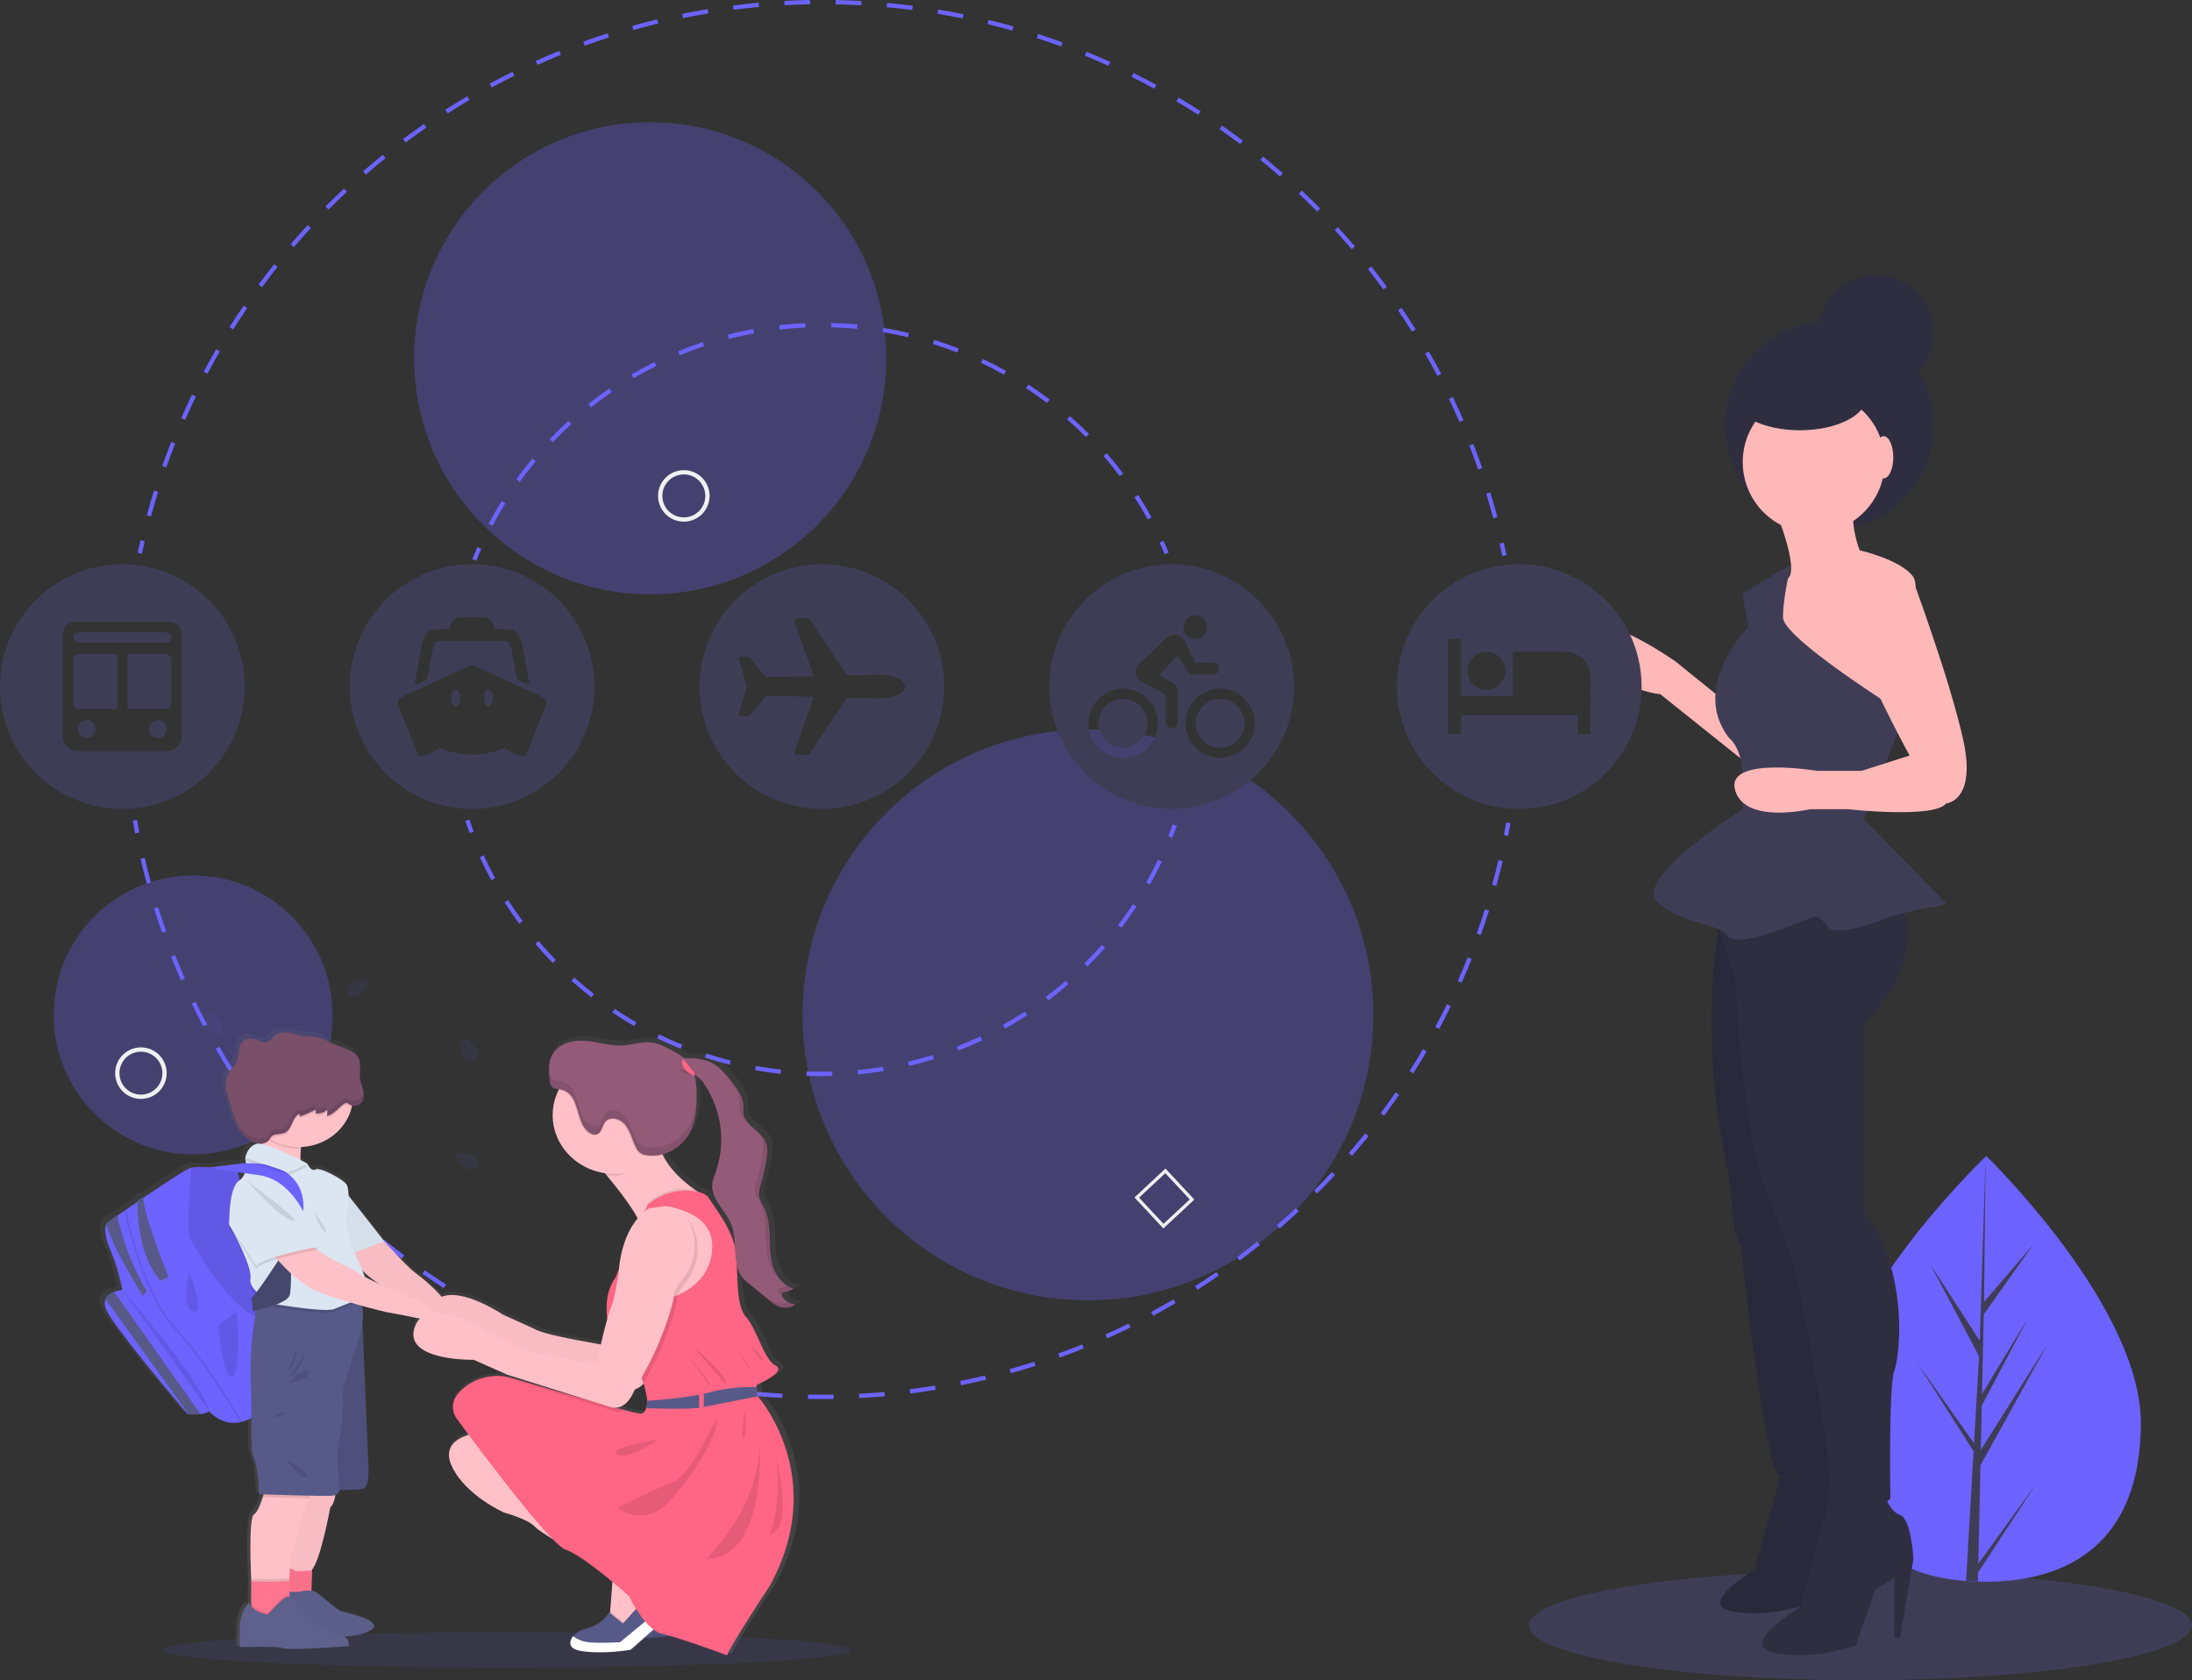 <?xml version="1.0" encoding="UTF-8" standalone="no"?>
<svg
   xmlns:dc="http://purl.org/dc/elements/1.1/"
   xmlns:cc="http://creativecommons.org/ns#"
   xmlns:rdf="http://www.w3.org/1999/02/22-rdf-syntax-ns#"
   xmlns:svg="http://www.w3.org/2000/svg"
   xmlns="http://www.w3.org/2000/svg"
   xmlns:sodipodi="http://sodipodi.sourceforge.net/DTD/sodipodi-0.dtd"
   xmlns:inkscape="http://www.inkscape.org/namespaces/inkscape"
   id="f785626e-4813-441a-9323-8af1423a66c9"
   data-name="Layer 1"
   width="1021.5"
   height="782.954"
   viewBox="0 0 1021.5 782.954"
   version="1.1"
   sodipodi:docname="undraw_travel_plans_li01.svg"
   inkscape:version="0.92.3 (2405546, 2018-03-11)">
  <rect x="0" y="0" width="1021.5" height="782.954" fill="#333333" stroke="none"/>
  <defs
     id="defs107">
    <linearGradient
       gradientTransform="matrix(0.46,0,0,0.437,-49.896,401.538)"
       id="e4ea693e-ea82-4def-9867-aa54d168612a"
       x1="564.84"
       y1="845.93"
       x2="564.84"
       y2="176.85"
       gradientUnits="userSpaceOnUse">
      <stop
         offset="0"
         stop-color="gray"
         stop-opacity="0.25"
         id="stop2" />
      <stop
         offset="0.54"
         stop-color="gray"
         stop-opacity="0.12"
         id="stop4" />
      <stop
         offset="1"
         stop-color="gray"
         stop-opacity="0.1"
         id="stop6" />
    </linearGradient>
  </defs>
  <sodipodi:namedview
     pagecolor="#ffffff"
     bordercolor="#666666"
     borderopacity="1"
     objecttolerance="10"
     gridtolerance="10"
     guidetolerance="10"
     inkscape:pageopacity="0"
     inkscape:pageshadow="2"
     inkscape:window-width="1920"
     inkscape:window-height="1011"
     id="namedview105"
     showgrid="false"
     inkscape:zoom="0.30142252"
     inkscape:cx="510.75"
     inkscape:cy="391.47705"
     inkscape:window-x="0"
     inkscape:window-y="0"
     inkscape:window-maximized="1"
     inkscape:current-layer="f785626e-4813-441a-9323-8af1423a66c9" />
  <title
     id="title2">travel_plans</title>
  <ellipse
     cx="867"
     cy="757.454"
     rx="154.5"
     ry="25.5"
     fill="#3f3d56"
     id="ellipse4" />
  <path
     d="M1086.927,722.093c-.303,54.785-32.978,73.73-73.15,73.508q-1.4-.008-2.786-.047-2.792-.076-5.526-.285c-36.242-2.768-64.302-23.032-64.02-73.982.292-52.726,68.048-118.893,73.129-123.785.004,0,.004,0,.009-.004.193-.186.292-.28.292-.28S1087.231,667.313,1086.927,722.093Z"
     transform="translate(-89.25 -58.523)"
     fill="#6c63ff"
     id="path6" />
  <path
     d="M1011.176,787.206l26.81-37.025-26.9,41.105-.095,4.268q-2.792-.076-5.526-.285l3.17-54.791-.02-.424.049-.08.301-5.177L982.457,693.293l26.611,37.624.061,1.099,2.395-41.397L988.87,647.757l22.975,35.586,2.73-85.841.01-.286-.002.281-.75,67.703L1036.765,638.486,1013.703,671.031l-.808,37.075,21.479-35.465-21.594,40.915-.449,20.615,31.16-49.359L1012.171,741.364Z"
     transform="translate(-89.25 -58.523)"
     fill="#3f3d56"
     id="path8" />
  <circle
     cx="852.454"
     cy="198.321"
     r="48.695"
     fill="#2f2e41"
     id="circle10" />
  <circle
     cx="845.206"
     cy="215.332"
     r="33.068"
     fill="#ffb8b8"
     id="circle12" />
  <path
     d="M914.794,291.729s14.3,33.068,7.15,36.643-10.725,19.662-10.725,19.662l18.768,39.324,25.918,16.087h15.193s15.193-67.923,9.831-75.966-25.024-12.512-25.024-12.512-4.469-10.725-2.681-20.556S914.794,291.729,914.794,291.729Z"
     transform="translate(-89.25 -58.523)"
     fill="#ffb8b8"
     id="path14" />
  <path
     d="M893.345,385.57,870.108,366.802s-42.005-29.493-36.643-8.043,29.493,23.237,29.493,23.237l40.217,32.174Z"
     transform="translate(-89.25 -58.523)"
     fill="#ffb8b8"
     id="path16" />
  <path
     d="M891.558,483.88s-10.725,44.686,0,105.459l4.469,24.13s0,18.768,4.469,25.918c0,0,11.618,106.353,17.874,106.353s25.918-3.575,27.705-6.256-34.855-260.073-34.855-260.073Z"
     transform="translate(-89.25 -58.523)"
     fill="#2f2e41"
     id="path18" />
  <path
     d="M891.558,483.88s-10.725,44.686,0,105.459l4.469,24.13s0,18.768,4.469,25.918c0,0,11.618,106.353,17.874,106.353s25.918-3.575,27.705-6.256-34.855-260.073-34.855-260.073Z"
     transform="translate(-89.25 -58.523)"
     opacity="0.1"
     id="path20" />
  <path
     d="M920.908,738.602l-13.844,51.306s-27.689,16.288-10.587,19.545,34.204-3.258,34.204-3.258l8.144-23.617,8.144-4.886v25.246h2.443l5.701-33.39s-.814-17.102-5.701-18.731S942.082,740.231,942.082,740.231Z"
     transform="translate(-89.25 -58.523)"
     fill="#2f2e41"
     id="path22" />
  <path
     d="M920.908,738.602l-13.844,51.306s-27.689,16.288-10.587,19.545,34.204-3.258,34.204-3.258l8.144-23.617,8.144-4.886v25.246h2.443l5.701-33.39s-.814-17.102-5.701-18.731S942.082,740.231,942.082,740.231Z"
     transform="translate(-89.25 -58.523)"
     opacity="0.1"
     id="path24" />
  <path
     d="M887.983,482.092s7.15,26.812,9.831,31.28c0,0,3.575,75.966,15.193,101.884l12.512,33.068S946.075,745.74,940.712,756.465c0,0,27.705,6.256,29.493,0,0,0-.894-51.836,1.787-58.986s7.15-46.474-14.3-75.073v-86.691s33.961-28.599,14.3-65.242S887.983,482.092,887.983,482.092Z"
     transform="translate(-89.25 -58.523)"
     fill="#2f2e41"
     id="path26" />
  <path
     d="M943.393,751.102l-15.193,56.304s-30.387,17.874-11.618,21.449,37.536-3.575,37.536-3.575l8.937-25.918,8.937-5.362v27.705h2.681l6.256-36.643s-.894-18.768-6.256-20.556-8.043-11.618-8.043-11.618Z"
     transform="translate(-89.25 -58.523)"
     fill="#2f2e41"
     id="path28" />
  <path
     d="M923.888,321.697s-22.5,12.931-22.5,13.824,2.681,15.193,2.681,15.193-27.705,27.705-8.937,51.836c0,0,6.256,4.469,6.256,18.768v14.3s-52.73,33.068-39.324,43.792,27.705,8.937,32.174,15.193,30.387-5.362,35.749-7.15,6.256-3.575,10.725,2.681S970.205,485.667,970.205,485.667s16.087-4.469,19.662-4.469a12.364,12.364,0,0,0,6.256-1.787l-38.43-39.324,19.215-48.708s-56.751-35.302-56.751-45.133S923.888,321.697,923.888,321.697Z"
     transform="translate(-89.25 -58.523)"
     fill="#3f3d56"
     id="path30" />
  <path
     d="M958.587,323.903s-11.618,16.087-2.681,38.43,23.237,48.261,23.237,48.261l-22.343,7.15H936.244s-42.899-7.15-38.43,8.937,34.855,8.937,34.855,8.937h17.874s40.217,4.469,45.58-2.681c0,0,14.3-.894,8.043-29.493s-24.522-77.554-24.522-77.554Z"
     transform="translate(-89.25 -58.523)"
     fill="#ffb8b8"
     id="path32" />
  <ellipse
     cx="838.776"
     cy="184.642"
     rx="31.187"
     ry="15.867"
     fill="#2f2e41"
     id="ellipse34" />
  <ellipse
     cx="877.827"
     cy="213.098"
     rx="4.469"
     ry="9.831"
     fill="#ffb8b8"
     id="ellipse36" />
  <circle
     cx="874.252"
     cy="155.006"
     r="26.812"
     fill="#2f2e41"
     id="circle38" />
  <circle
     cx="303"
     cy="166.954"
     r="110"
     fill="#6c63ff"
     opacity="0.3"
     id="circle40" />
  <circle
     cx="90"
     cy="472.954"
     r="65"
     fill="#6c63ff"
     opacity="0.3"
     id="circle42" />
  <circle
     cx="507"
     cy="472.954"
     r="133"
     fill="#6c63ff"
     opacity="0.3"
     id="circle44" />
  <path
     d="M155.38,316.56l-1.956-.417q.628-2.947,1.31-5.875l1.948.454Q156.005,313.631,155.38,316.56Z"
     transform="translate(-89.25 -58.523)"
     fill="#6c63ff"
     id="path46" />
  <path
     d="M785.137,300.036c-1.025-3.811-2.139-7.659-3.307-11.437l1.91-.591c1.176,3.802,2.296,7.674,3.328,11.508Zm-625.537-.874-1.93-.525c1.047-3.846,2.182-7.729,3.373-11.541l1.909.597C161.768,291.481,160.64,295.34,159.6,299.162ZM778.108,277.312c-1.31-3.734-2.701-7.485-4.139-11.146l1.861-.73c1.446,3.684,2.848,7.458,4.164,11.216Zm-611.381-.952-1.886-.667c1.332-3.763,2.751-7.548,4.219-11.252l1.859.736C169.461,268.858,168.051,272.621,166.728,276.359Zm602.692-21.183c-1.574-3.615-3.24-7.254-4.951-10.816l1.803-.866c1.722,3.585,3.398,7.247,4.982,10.884Zm-593.896-1.017-1.831-.806c1.605-3.649,3.3-7.318,5.039-10.903l1.8.872C178.804,246.886,177.119,250.532,175.524,254.159ZM759.118,233.73c-1.844-3.5-3.774-7.009-5.738-10.427l1.734-.996c1.976,3.439,3.919,6.969,5.773,10.492ZM185.936,232.681l-1.767-.938c1.872-3.522,3.833-7.054,5.829-10.498l1.73,1.003C189.745,225.67,187.795,229.181,185.936,232.681Zm561.325-19.59c-2.091-3.35-4.275-6.708-6.49-9.982l1.656-1.121c2.229,3.294,4.427,6.674,6.531,10.044Zm-549.361-1.054-1.692-1.065c2.122-3.369,4.336-6.746,6.582-10.037l1.652,1.127C202.209,205.333,200.008,208.689,197.899,212.037Zm536.015-18.667c-2.321-3.176-4.746-6.367-7.207-9.483l1.57-1.239c2.476,3.136,4.915,6.347,7.252,9.542Zm-522.569-1.034-1.609-1.188c2.367-3.208,4.822-6.413,7.299-9.523l1.564,1.245C216.138,185.962,213.697,189.147,211.345,192.336ZM719.154,174.672c-2.561-3.011-5.213-6.017-7.884-8.934l1.475-1.351c2.688,2.935,5.356,5.959,7.933,8.989Zm-492.96-.994-1.519-1.302c2.589-3.019,5.271-6.034,7.974-8.961l1.47,1.356C231.433,167.681,228.767,170.677,226.194,173.678ZM703.062,157.097c-2.78-2.822-5.646-5.626-8.52-8.336l1.373-1.455c2.89,2.727,5.773,5.549,8.57,8.388Zm-460.7-.935-1.419-1.409c2.809-2.828,5.704-5.638,8.604-8.352l1.366,1.46C248.031,150.558,245.154,153.351,242.363,156.162Zm443.359-15.422c-2.976-2.609-6.04-5.198-9.107-7.694l1.262-1.551c3.087,2.512,6.17,5.116,9.164,7.741Zm-425.959-.861-1.312-1.509c3.005-2.613,6.097-5.203,9.189-7.699l1.256,1.557C265.823,134.707,262.75,137.282,259.763,139.878ZM667.228,125.689c-3.152-2.38-6.399-4.738-9.649-7.008l1.145-1.64c3.271,2.285,6.538,4.657,9.71,7.051ZM278.301,124.915l-1.198-1.602c3.189-2.387,6.461-4.743,9.725-7.004l1.139,1.645C284.723,120.2,281.471,122.542,278.301,124.915Zm369.375-12.885c-3.326-2.146-6.739-4.26-10.143-6.283l1.021-1.72c3.425,2.036,6.858,4.163,10.205,6.322Zm-349.798-.677L296.8,109.669c3.351-2.144,6.786-4.253,10.208-6.27l1.016,1.724C304.622,107.126,301.208,109.223,297.878,111.354ZM627.163,99.842c-3.468-1.893-7.028-3.75-10.581-5.521l.893-1.79c3.574,1.782,7.157,3.65,10.646,5.555Zm-308.774-.572-.951-1.76c3.496-1.89,7.075-3.74,10.637-5.5l.886,1.793C325.42,95.552,321.863,97.391,318.389,99.27ZM605.801,89.194c-3.601-1.632-7.289-3.221-10.964-4.724l.757-1.852c3.698,1.512,7.41,3.112,11.033,4.754Zm-266.077-.461-.819-1.824c3.619-1.624,7.323-3.205,11.008-4.698l.751,1.854C347.001,85.548,343.32,87.119,339.724,88.732Zm243.978-8.578c-3.727-1.365-7.525-2.677-11.291-3.9l.618-1.902c3.789,1.231,7.611,2.551,11.361,3.924Zm-221.936-.353-.682-1.88c3.734-1.355,7.542-2.657,11.318-3.87l.612,1.904C369.262,77.162,365.478,78.456,361.766,79.802Zm199.213-7.026c-3.808-1.082-7.685-2.106-11.523-3.044l.475-1.942c3.862.944,7.763,1.975,11.595,3.063ZM384.427,72.521l-.541-1.926c3.827-1.075,7.731-2.094,11.604-3.029l.469,1.944C392.11,70.44,388.23,71.453,384.427,72.521Zm153.401-5.404c-3.873-.796-7.815-1.53-11.716-2.183l.33-1.973c3.925.657,7.892,1.396,11.789,2.197Zm-130.234-.188-.396-1.96c3.904-.791,7.873-1.518,11.795-2.163l.324,1.974C415.418,65.42,411.474,66.143,407.593,66.929Zm106.729-3.746c-3.93-.509-7.915-.951-11.845-1.315l.184-1.991c3.955.366,7.964.811,11.918,1.323Zm-83.212-.119-.251-1.984c3.941-.5,7.952-.933,11.921-1.289l.179,1.992C439.014,62.137,435.027,62.568,431.11,63.064Zm59.48-2.077c-3.941-.22-7.948-.371-11.91-.447l.039-2c3.985.078,8.017.229,11.982.45ZM454.848,60.936l-.105-1.997c3.971-.21,8.004-.35,11.985-.416l.033,2C462.803,60.588,458.795,60.727,454.848,60.936Z"
     transform="translate(-89.25 -58.523)"
     fill="#6c63ff"
     id="path48" />
  <path
     d="M789.354,317.668q-.615-2.931-1.281-5.842l1.949-.447q.672,2.93,1.289,5.879Z"
     transform="translate(-89.25 -58.523)"
     fill="#6c63ff"
     id="path50" />
  <path
     d="M792.052,448.069l-1.963-.388q.579-2.93,1.105-5.878l1.969.351Q792.634,445.121,792.052,448.069Z"
     transform="translate(-89.25 -58.523)"
     fill="#6c63ff"
     id="path52" />
  <path
     d="M472.25,710.477q-3.261,0-6.506-.063l.039-2c3.954.077,7.935.082,11.893.019l.032,2Q474.985,710.476,472.25,710.477ZM489.666,710.021l-.105-1.998c3.956-.208,7.946-.491,11.86-.841l.178,1.992C497.66,709.526,493.646,709.811,489.666,710.021Zm-35.875-.058c-3.97-.222-7.983-.519-11.929-.883l.184-1.992c3.922.362,7.912.658,11.857.879Zm59.701-2.069-.251-1.984c3.937-.498,7.896-1.072,11.767-1.707l.323,1.975C521.436,706.815,517.453,707.392,513.492,707.894Zm-83.521-.133c-3.952-.513-7.933-1.103-11.834-1.755l.33-1.973c3.876.647,7.833,1.234,11.761,1.743Zm107.128-3.733-.396-1.961c3.881-.783,7.787-1.647,11.609-2.567l.468,1.945C544.935,702.37,541.005,703.239,537.1,704.028Zm-130.724-.21c-3.901-.801-7.829-1.683-11.673-2.621l.475-1.943c3.82.933,7.723,1.81,11.601,2.605Zm153.983-5.387-.539-1.926c3.793-1.062,7.625-2.212,11.388-3.418l.61,1.904C568.032,696.206,564.177,697.363,560.359,698.431Zm-177.225-.284c-3.823-1.084-7.685-2.257-11.478-3.486l.616-1.902c3.771,1.222,7.608,2.388,11.408,3.465Zm199.978-7.004-.681-1.881c3.696-1.337,7.423-2.763,11.079-4.239l.749,1.854C590.581,688.363,586.831,689.798,583.112,691.143Zm-222.793-.39c-3.738-1.366-7.5-2.821-11.183-4.325l.756-1.852c3.659,1.494,7.398,2.94,11.113,4.298Zm244.924-8.549-.816-1.826c3.6-1.61,7.214-3.308,10.743-5.046l.883,1.795C612.502,678.875,608.865,680.583,605.243,682.205Zm-267.119-.51c-3.624-1.639-7.267-3.366-10.827-5.136l.891-1.791c3.538,1.759,7.158,3.477,10.76,5.104Zm288.547-10.041-.949-1.76c3.477-1.873,6.958-3.832,10.348-5.823l1.014,1.725C633.672,667.798,630.169,669.77,626.672,671.654Zm-310.002-.627c-3.494-1.9-6.998-3.892-10.415-5.917l1.02-1.721c3.396,2.014,6.878,3.992,10.351,5.881Zm330.607-11.472-1.075-1.686c3.312-2.111,6.641-4.321,9.896-6.569l1.137,1.646C653.959,655.208,650.608,657.431,647.277,659.555Zm-351.21-.74c-3.34-2.149-6.687-4.391-9.949-6.663l1.143-1.641c3.242,2.258,6.569,4.485,9.888,6.622Zm370.88-12.839-1.195-1.604c3.155-2.353,6.316-4.801,9.395-7.276l1.254,1.559C673.303,641.146,670.122,643.609,666.947,645.976Zm-390.524-.846c-3.167-2.383-6.341-4.862-9.431-7.37l1.26-1.553c3.072,2.492,6.226,4.956,9.374,7.325Zm409.157-14.14-1.309-1.512c2.98-2.582,5.955-5.255,8.842-7.945l1.363,1.463C691.573,625.704,688.58,628.393,685.58,630.991Zm-427.743-.941c-2.994-2.616-5.977-5.32-8.865-8.036l1.37-1.457c2.871,2.699,5.835,5.387,8.812,7.987ZM703.079,614.682l-1.416-1.412c2.795-2.803,5.567-5.687,8.241-8.57l1.467,1.359C708.681,608.961,705.891,611.863,703.079,614.682Zm-462.672-1.022c-2.787-2.818-5.563-5.731-8.254-8.658l1.473-1.354c2.674,2.909,5.434,5.804,8.204,8.605Zm478.938-16.523-1.516-1.305c2.58-2.996,5.137-6.075,7.598-9.153l1.562,1.25C724.513,591.024,721.94,594.123,719.345,597.136Zm-495.123-1.088c-2.575-3.017-5.131-6.123-7.598-9.234l1.567-1.242c2.452,3.092,4.992,6.18,7.552,9.178Zm510.073-17.604-1.607-1.191c2.36-3.185,4.686-6.443,6.91-9.686l1.648,1.131C739.009,571.96,736.67,575.239,734.295,578.444Zm-524.924-1.135c-2.35-3.197-4.672-6.481-6.901-9.76l1.654-1.125c2.215,3.259,4.523,6.522,6.858,9.701Zm538.468-18.608-1.689-1.07c2.11-3.329,4.19-6.751,6.184-10.169l1.729,1.008C752.056,551.909,749.962,555.351,747.839,558.701Zm-551.907-1.156c-2.107-3.357-4.182-6.801-6.166-10.234l1.731-1c1.972,3.412,4.034,6.834,6.128,10.172ZM759.904,538.012l-1.764-.943c1.87-3.497,3.693-7.063,5.421-10.601l1.797.877C763.621,530.905,761.786,534.494,759.904,538.012ZM183.981,536.857c-1.856-3.504-3.671-7.089-5.396-10.654l1.801-.871c1.713,3.544,3.518,7.106,5.362,10.59Zm586.436-20.373-1.828-.811c1.6-3.608,3.156-7.303,4.626-10.979l1.857.742C773.593,509.136,772.027,512.853,770.417,516.484Zm-596.831-1.127c-1.594-3.632-3.14-7.339-4.595-11.017l1.86-.736c1.446,3.656,2.982,7.34,4.566,10.949Zm605.729-21.133-1.883-.674c1.333-3.729,2.612-7.53,3.804-11.296l1.906.604C781.945,486.646,780.657,490.47,779.315,494.224Zm-614.508-1.061c-1.323-3.743-2.595-7.562-3.778-11.353l1.909-.596c1.176,3.766,2.439,7.562,3.755,11.282ZM786.545,471.355l-1.928-.533c1.047-3.791,2.039-7.666,2.949-11.518l1.947.461C788.597,463.64,787.599,467.54,786.545,471.355Zm-628.872-1.026c-1.041-3.825-2.025-7.723-2.926-11.586l1.948-.453c.895,3.839,1.873,7.713,2.907,11.514Z"
     transform="translate(-89.25 -58.523)"
     fill="#6c63ff"
     id="path54" />
  <path
     d="M152.207,446.83q-.571-2.95-1.09-5.919l1.971-.344q.514,2.95,1.083,5.882Z"
     transform="translate(-89.25 -58.523)"
     fill="#6c63ff"
     id="path56" />
  <path
     d="M635.515,448.983l-1.859-.735c.726-1.835,1.431-3.713,2.097-5.584l1.885.671C636.963,445.227,636.249,447.127,635.515,448.983Z"
     transform="translate(-89.25 -58.523)"
     fill="#6c63ff"
     id="path58" />
  <path
     d="M472.25,559.977c-2.396,0-4.813-.049-7.186-.145l.081-1.998c3.936.159,7.959.187,11.908.077l.055,2Q474.687,559.978,472.25,559.977Zm16.878-.802-.189-1.99c3.938-.375,7.911-.893,11.807-1.536l.326,1.973C497.13,558.274,493.112,558.796,489.128,559.175ZM453.054,558.939c-3.978-.433-7.989-1.009-11.921-1.713l.353-1.969c3.887.695,7.852,1.266,11.785,1.693Zm59.826-3.689-.462-1.945c3.851-.914,7.714-1.972,11.482-3.146l.595,1.91C520.683,553.255,516.775,554.326,512.88,555.25Zm-83.523-.553c-3.884-.976-7.779-2.099-11.577-3.337l.62-1.902c3.755,1.225,7.605,2.335,11.444,3.3Zm106.508-6.605-.726-1.863c3.681-1.433,7.362-3.014,10.94-4.698l.853,1.809C543.312,545.043,539.588,546.643,535.865,548.091ZM406.462,547.229c-3.71-1.501-7.413-3.15-11.005-4.902l.877-1.797c3.551,1.731,7.211,3.361,10.878,4.846ZM557.646,537.835l-.975-1.746c3.455-1.93,6.884-4.001,10.193-6.157l1.092,1.676C564.61,533.789,561.141,535.884,557.646,537.835Zm-172.831-1.155c-3.466-1.996-6.907-4.138-10.227-6.365l1.114-1.66c3.282,2.202,6.684,4.319,10.111,6.293ZM577.817,524.689l-1.205-1.596c3.161-2.386,6.276-4.906,9.258-7.492l1.311,1.512C584.165,519.728,581.014,522.277,577.817,524.689Zm-212.997-1.425c-3.167-2.454-6.283-5.046-9.263-7.702l1.331-1.492c2.945,2.625,6.026,5.187,9.157,7.614Zm231.185-14.349-1.41-1.418c2.805-2.79,5.547-5.711,8.152-8.682l1.504,1.318C601.616,503.139,598.842,506.093,596.005,508.916Zm-249.163-1.666c-2.797-2.856-5.532-5.847-8.128-8.889l1.521-1.299c2.567,3.008,5.271,5.965,8.036,8.789ZM611.879,490.812l-1.59-1.213c2.396-3.142,4.716-6.408,6.895-9.711l1.67,1.102C616.649,484.331,614.304,487.635,611.879,490.812Zm-280.668-1.874c-2.385-3.214-4.687-6.55-6.841-9.914l1.685-1.078c2.13,3.325,4.405,6.623,6.763,9.801Zm293.925-18.225-1.74-.984c1.944-3.44,3.795-6.994,5.5-10.562l1.805.862C628.976,463.638,627.104,467.233,625.136,470.713ZM318.225,468.666c-1.923-3.512-3.747-7.131-5.419-10.756l1.816-.838c1.653,3.584,3.456,7.161,5.356,10.633Z"
     transform="translate(-89.25 -58.523)"
     fill="#6c63ff"
     id="path60" />
  <path
     d="M308.115,446.739c-.708-1.865-1.395-3.775-2.043-5.678l1.894-.645c.641,1.881,1.32,3.77,2.02,5.613Z"
     transform="translate(-89.25 -58.523)"
     fill="#6c63ff"
     id="path62" />
  <path
     d="M311.205,319.802l-1.855-.746c.749-1.864,1.539-3.734,2.347-5.559l1.829.81C312.727,316.111,311.946,317.959,311.205,319.802Z"
     transform="translate(-89.25 -58.523)"
     fill="#6c63ff"
     id="path64" />
  <path
     d="M318.781,303.472l-1.768-.935c1.889-3.573,3.93-7.126,6.065-10.562l1.698,1.056C322.666,296.428,320.649,299.94,318.781,303.472Zm305.36-2.913c-1.933-3.493-4.017-6.966-6.192-10.324l1.678-1.088c2.201,3.396,4.31,6.91,6.265,10.443ZM331.481,283.032l-1.622-1.171c2.367-3.278,4.878-6.515,7.465-9.622l1.537,1.28C336.305,276.591,333.821,279.791,331.481,283.032Zm279.571-2.667c-2.398-3.193-4.942-6.346-7.559-9.37l1.512-1.309c2.647,3.059,5.22,6.248,7.646,9.478ZM346.881,264.54l-1.445-1.383c2.795-2.92,5.728-5.781,8.718-8.503l1.347,1.479C352.544,258.824,349.645,261.652,346.881,264.54Zm248.426-2.371c-2.818-2.835-5.771-5.608-8.778-8.242l1.318-1.504c3.041,2.664,6.027,5.468,8.878,8.335ZM364.678,248.341l-1.241-1.568c3.173-2.51,6.472-4.94,9.805-7.222l1.13,1.65C371.076,243.457,367.815,245.859,364.678,248.341ZM577.206,246.311c-3.18-2.419-6.486-4.759-9.828-6.954l1.098-1.672c3.381,2.221,6.726,4.587,9.941,7.034ZM384.535,234.75l-1.013-1.725c3.486-2.046,7.089-3.997,10.709-5.796l.891,1.791C391.543,230.799,387.981,232.728,384.535,234.75Zm172.556-1.65c-3.489-1.96-7.088-3.819-10.695-5.527l.855-1.808c3.649,1.728,7.29,3.609,10.819,5.591Zm-151.01-9.06-.764-1.849c3.736-1.543,7.576-2.973,11.411-4.251l.632,1.897C413.57,221.102,409.775,222.515,406.082,224.041Zm129.26-1.235c-3.726-1.456-7.548-2.796-11.359-3.985l.596-1.909c3.855,1.203,7.722,2.559,11.491,4.031Zm-106.436-6.37-.498-1.937c3.913-1.006,7.915-1.888,11.893-2.619l.361,1.967C436.73,214.569,432.775,215.44,428.906,216.435Zm83.466-.796c-3.888-.92-7.859-1.715-11.804-2.363l.324-1.974c3.99.655,8.007,1.459,11.94,2.39Zm-59.802-3.558-.225-1.987c4.004-.452,8.088-.771,12.14-.948l.087,1.998C460.567,211.319,456.529,211.634,452.571,212.081Zm36.059-.341c-3.97-.372-8.014-.611-12.017-.709l.049-1.999c4.05.1,8.139.341,12.155.717Z"
     transform="translate(-89.25 -58.523)"
     fill="#6c63ff"
     id="path66" />
  <path
     d="M632.055,316.8c-.774-1.827-1.59-3.661-2.423-5.451l1.812-.844c.843,1.811,1.668,3.666,2.452,5.514Z"
     transform="translate(-89.25 -58.523)"
     fill="#6c63ff"
     id="path68" />
  <path
     d="M657.871,384.24A11.346,11.346,0,1,0,665.85,387.564,11.183,11.183,0,0,0,657.871,384.24Z"
     transform="translate(-89.25 -58.523)"
     fill="#3f3d56"
     id="path70" />
  <path
     d="M612.629,384.24a11.346,11.346,0,1,0,7.979,3.323A11.242,11.242,0,0,0,612.629,384.24Z"
     transform="translate(-89.25 -58.523)"
     fill="#3f3d56"
     id="path72" />
  <path
     d="M635.25,321.477a57,57,0,1,0,57,57A57,57,0,0,0,635.25,321.477Zm11.077,23.769a5.452,5.452,0,0,1,5.504,5.504,5.539,5.539,0,1,1-5.504-5.504Zm-33.698,66.462a16.157,16.157,0,1,1,16.148-16.148A16.203,16.203,0,0,1,612.629,411.708Zm25.39-32.192v15.577a2.769,2.769,0,0,1-5.538,0V383.687c0-2.267-2.769-2.769-10.644-7.304-1.021-.606-3.202-1.679-3.202-4.69a5.636,5.636,0,0,1,1.61-3.877l12.41-11.96a5.415,5.415,0,0,1,8.567,1.142l5.106,10.402h8.308a2.769,2.769,0,0,1,0,5.539H644.7c-1.852,0-3.34-3.981-6.577-8.914l-8.463,8.914C632.758,375.362,638.019,377.231,638.019,379.515Zm19.852,32.175a16.148,16.148,0,1,1,16.148-16.148A16.199,16.199,0,0,1,657.871,411.69Z"
     transform="translate(-89.25 -58.523)"
     fill="#3f3d56"
     id="path74" />
  <path
     d="M797.25,321.477a57,57,0,1,0,57,57A57,57,0,0,0,797.25,321.477Zm-15.11,40.748a8.864,8.864,0,1,1-9.069,8.862A8.958,8.958,0,0,1,782.14,362.225Zm48.34,38.406h-6.04v-8.862H770.06v8.862h-6.04V356.323h6.04v26.585h24.162V362.225H818.4a11.95,11.95,0,0,1,12.081,11.821Z"
     transform="translate(-89.25 -58.523)"
     fill="#3f3d56"
     id="path76" />
  <path
     d="M166.327,363.246H149.365a.694.694,0,0,0-.692.692v24.231a.694.694,0,0,0,.692.692H166.327a2.777,2.777,0,0,0,2.769-2.769V366.015A2.777,2.777,0,0,0,166.327,363.246Z"
     transform="translate(-89.25 -58.523)"
     fill="#3f3d56"
     id="path78" />
  <path
     d="M162.519,394.054a4.159,4.159,0,1,0,4.483,4.483A4.167,4.167,0,0,0,162.519,394.054Z"
     transform="translate(-89.25 -58.523)"
     fill="#3f3d56"
     id="path80" />
  <path
     d="M129.306,394.054a4.159,4.159,0,1,0,4.483,4.483A4.167,4.167,0,0,0,129.306,394.054Z"
     transform="translate(-89.25 -58.523)"
     fill="#3f3d56"
     id="path82" />
  <path
     d="M143.135,363.246H126.208a2.814,2.814,0,0,0-2.804,2.804V386.058a2.814,2.814,0,0,0,2.804,2.804h16.927a.694.694,0,0,0,.692-.692V363.939A.694.694,0,0,0,143.135,363.246Z"
     transform="translate(-89.25 -58.523)"
     fill="#3f3d56"
     id="path84" />
  <path
     d="M146.25,321.477a57,57,0,1,0,57,57A57,57,0,0,0,146.25,321.477Zm27.692,80.192a6.943,6.943,0,0,1-6.923,6.923H125.481a6.943,6.943,0,0,1-6.923-6.923V353.9a5.555,5.555,0,0,1,5.538-5.538h44.308a5.555,5.555,0,0,1,5.538,5.538Z"
     transform="translate(-89.25 -58.523)"
     fill="#3f3d56"
     id="path86" />
  <path
     d="M166.5,353.208H126a2.429,2.429,0,1,0,0,4.846h40.5a2.429,2.429,0,1,0,0-4.846Z"
     transform="translate(-89.25 -58.523)"
     fill="#3f3d56"
     id="path88" />
  <path
     d="M316.865,380.035c-1.142,0-2.077,1.696-2.077,3.808s.935,3.808,2.077,3.808,2.077-1.696,2.077-3.808S318.008,380.035,316.865,380.035Z"
     transform="translate(-89.25 -58.523)"
     fill="#3f3d56"
     id="path90" />
  <path
     d="M301.635,380.035c-1.142,0-2.077,1.696-2.077,3.808s.935,3.808,2.077,3.808,2.077-1.696,2.077-3.808S302.777,380.035,301.635,380.035Z"
     transform="translate(-89.25 -58.523)"
     fill="#3f3d56"
     id="path92" />
  <path
     d="M309.25,321.477a57,57,0,1,0,57,57A57,57,0,0,0,309.25,321.477Zm-26.654,55.062,3.15-16.754c.813-4.552,2.925-8.135,6.888-8.135h5.954l.346-1.367A5.535,5.535,0,0,1,304.3,346.112h9.865a5.539,5.539,0,0,1,5.365,4.154l.346,1.385h5.988c3.877,0,5.937,3.513,6.906,8.117v.017l3.167,16.771a.691.691,0,0,1-.969.762l-4.396-2.025a.659.659,0,0,1-.398-.502l-2.804-14.815c-.519-1.904-1.246-2.769-2.787-2.769H293.933c-1.523,0-2.354.917-2.787,2.769l-2.804,14.815a.696.696,0,0,1-.398.502l-4.379,2.008A.695.695,0,0,1,282.596,376.539Zm61.044,10.783-9.467,23.521c-4.76,0-9.813-3.808-9.813-3.808-3.115,1.575-9.19,2.96-13.725,3.219-.485.017-.952.035-1.385.035s-.9,0-1.385-.035c-4.535-.26-10.61-1.662-13.725-3.219,0,0-5.054,3.808-9.813,3.808l-9.467-23.521a3.216,3.216,0,0,1-.225-1.16,3.127,3.127,0,0,1,1.817-2.838l32.21-14.798a1.36,1.36,0,0,1,1.16,0l32.227,14.798a3.127,3.127,0,0,1,1.817,2.838A3.216,3.216,0,0,1,343.64,387.321Z"
     transform="translate(-89.25 -58.523)"
     fill="#3f3d56"
     id="path94" />
  <path
     d="M472.25,321.477a57,57,0,1,0,57,57A57,57,0,0,0,472.25,321.477Zm26.258,62.556c-.589,0-2.544-.017-3.115-.052l-11.233-.294a.34.34,0,0,0-.294.156l-16.858,25.2a2.76,2.76,0,0,1-2.337,1.281h-4.102c-.969,0-1.298-.969-.952-1.869l8.671-24.733a.343.343,0,0,0-.312-.467l-21.063-.467a1.418,1.418,0,0,0-1.142.537l-6.525,7.91a2.799,2.799,0,0,1-2.181,1.056h-2.89a.689.689,0,0,1-.658-.917l3.444-11.89a2.821,2.821,0,0,0,0-2.06l-3.444-11.89a.689.689,0,0,1,.658-.917H437.083a2.747,2.747,0,0,1,2.181,1.056l6.404,7.788a1.394,1.394,0,0,0,1.142.536l21.185-.312a.339.339,0,0,0,.312-.467l-8.671-24.715c-.346-.9-.017-1.869.952-1.869h4.102a2.782,2.782,0,0,1,2.336,1.281L483.866,373.129a.321.321,0,0,0,.294.156l11.233-.294c.554-.035,2.527-.052,3.115-.052,7.685,0,12.513,2.492,12.513,5.556S506.175,384.033,498.508,384.033Z"
     transform="translate(-89.25 -58.523)"
     fill="#3f3d56"
     id="path96" />
  <path
     d="M154.922,570.613a12,12,0,1,1,12-12A12.014,12.014,0,0,1,154.922,570.613Zm0-22a10,10,0,1,0,10,10A10.011,10.011,0,0,0,154.922,548.613Z"
     transform="translate(-89.25 -58.523)"
     fill="#f0f0f0"
     id="path98" />
  <path
     d="M407.922,301.613a12,12,0,1,1,12-12A12.014,12.014,0,0,1,407.922,301.613Zm0-22a10,10,0,1,0,10,10A10.011,10.011,0,0,0,407.922,279.613Z"
     transform="translate(-89.25 -58.523)"
     fill="#f0f0f0"
     id="path100" />
  <path
     d="M631.394,630.983l-13.465-14.436L632.365,603.081l13.465,14.436ZM620.075,616.621l11.394,12.215,12.215-11.394-11.394-12.215Z"
     transform="translate(-89.25 -58.523)"
     fill="#f0f0f0"
     id="path102" />
  <ellipse
     style="opacity:0.1;fill:#6c63ff;stroke-width:0.448"
     cx="236.036"
     cy="768.897"
     rx="160.315"
     ry="8.242"
     id="ellipse13" />
  <path
     inkscape:connector-curvature="0"
     style="fill:#ffc1c7;stroke-width:0.448"
     d="m 326.844,736.585 -1.379,1.921 -8.525,12.048 -7.238,2.074 -5.4,-5.02 0.262,-3.313 1.347,-17.204 c 0,0 -33.411,-18.67 -36.399,-22.163 -2.987,-3.492 -14.477,-6.657 -14.477,-6.657 0,0 -17.579,-7.748 -24.128,-21.281 -6.549,-13.533 10.915,-15.606 10.915,-15.606 l 65.605,59.595 z"
     id="path15" />
  <path
     inkscape:connector-curvature="0"
     style="fill:#575988;stroke-width:0.448"
     d="m 334.887,743.57 -20.796,18.443 c 0,0 -11.949,2.183 -22.634,0.655 -6.829,-0.978 -5.515,-4.536 -3.718,-6.985 l 0.032,-0.044 a 7.555,7.177 0 0 1 4.43,-2.768 c 8.842,-2.026 11.894,-8.106 11.894,-8.106 l 6.434,5.238 11.145,-12.336 8.24,3.676 z"
     id="path17" />
  <line
     style="fill:#ffffff;stroke-width:0.448"
     x1="309.151"
     y1="758.735"
     x2="329.914"
     y2="741.566"
     id="line19" />
  <path
     inkscape:connector-curvature="0"
     style="opacity:0.1;stroke-width:0.448"
     d="m 329.914,741.352 -4.895,-2.183 0.46,-0.664 1.379,-1.921 -19.431,-15.606 -65.605,-59.587 c 0,0 -17.464,2.065 -10.915,15.597 6.549,13.533 24.128,21.281 24.128,21.281 0,0 11.489,3.165 14.477,6.657 2.987,3.492 36.422,22.154 36.422,22.154 l -1.347,17.204 -0.064,0.821 -0.427,-0.345 c 0,0 -3.052,6.081 -11.894,8.106 a 7.555,7.177 0 0 0 -4.43,2.768 l -0.032,0.044 c -1.838,2.445 -3.111,6.002 3.718,6.985 10.685,1.528 22.634,-0.655 22.634,-0.655 l 20.796,-18.443 z"
     id="path21" />
  <path
     inkscape:connector-curvature="0"
     style="opacity:0.1;fill:#6c63ff;stroke-width:0.448"
     d="m 171.833,456.135 c 0,0 -10.952,-0.624 -9.651,6.666 a 1.87,1.777 0 0 0 0.974,1.873 c 0,0 0,-0.541 1.121,-0.358 a 4.895,4.649 0 0 0 1.19,0.057 2.486,2.362 0 0 0 1.457,-0.572 v 0 c 0,0 3.079,-1.209 4.274,-5.989 0,0 0.887,-1.043 0.85,-1.31 l -1.838,0.751 c 0,0 0.63,1.266 0.133,2.318 0,0 -0.06,-2.274 -0.414,-2.222 -0.073,0 -0.961,0.437 -0.961,0.437 0,0 1.089,2.209 0.267,3.811 0,0 0.313,-2.72 -0.607,-3.649 l -1.301,0.72 c 0,0 1.268,2.279 0.409,4.138 0,0 0.221,-2.851 -0.68,-3.964 l -1.181,0.873 c 0,0 1.195,2.248 0.46,3.789 0,0 -0.092,-3.322 -0.722,-3.571 a 7.197,6.836 0 0 0 -1.186,1.218 c 0,0 0.813,1.633 0.308,2.493 0,0 -0.308,-2.213 -0.565,-2.222 0,0 -1.029,1.467 -1.135,2.471 a 5.616,5.334 0 0 1 0.887,-2.619 3.111,2.955 0 0 0 -1.576,0.773 c 0,0 0.161,-1.035 1.838,-1.126 0,0 0.85,-1.113 1.075,-1.179 0,0 -1.659,-0.135 -2.661,0.292 0,0 0.882,-0.978 2.964,-0.537 l 1.167,-0.899 c 0,0 -2.183,-0.284 -3.111,0.026 0,0 1.066,-0.873 3.424,-0.231 l 1.268,-0.72 a 11.375,10.804 0 0 0 -2.973,-0.244 c 0,0 1.172,-0.598 3.346,0.048 l 0.919,-0.384 c 0,0 -1.379,-0.253 -1.765,-0.297 -0.386,-0.044 -0.418,-0.144 -0.418,-0.144 a 4.724,4.488 0 0 1 2.56,0.271 c 0,0 1.889,-0.668 1.852,-0.786 z"
     id="path81" />
  <path
     inkscape:connector-curvature="0"
     style="opacity:0.1;fill:#6c63ff;stroke-width:0.448"
     d="m 143.072,491.612 c 0,0 -3.741,9.8 3.985,10.695 a 1.875,1.781 0 0 0 2.169,-0.358 c 0,0 -0.542,-0.17 -0.041,-1.122 a 4.917,4.671 0 0 0 0.377,-1.069 2.486,2.362 0 0 0 -0.161,-1.489 v 0 c 0,0 -0.345,-3.147 -4.83,-5.592 0,0 -0.804,-1.104 -1.085,-1.148 l 0.234,1.895 c 0,0 1.457,-0.214 2.381,0.537 0,0 -2.298,-0.589 -2.362,-0.253 0,0.07 0.17,1 0.17,1 0,0 2.537,-0.362 3.925,0.838 0,0 -2.656,-1.052 -3.856,-0.485 l 0.358,1.393 c 0,0 2.661,-0.511 4.292,0.803 0,0 -2.817,-1.013 -4.196,-0.506 l 0.547,1.31 c 0,0 2.606,-0.437 3.957,0.65 0,0 -3.378,-0.873 -3.81,-0.354 a 7.091,6.736 0 0 0 0.896,1.427 c 0,0 1.875,-0.279 2.601,0.437 0,0 -2.321,-0.345 -2.404,-0.114 0,0 1.186,1.353 2.169,1.746 a 5.593,5.313 0 0 1 -2.381,-1.545 3.098,2.942 0 0 0 0.336,1.633 c 0,0 -0.997,-0.437 -0.616,-1.982 0,0 -0.882,-1.091 -0.887,-1.31 0,0 -0.602,1.475 -0.46,2.51 0,0 -0.735,-1.083 0.303,-2.855 l -0.579,-1.31 c 0,0 -0.919,1.908 -0.855,2.837 0,0 -0.57,-1.214 0.735,-3.182 l -0.368,-1.358 a 11.572,10.992 0 0 0 -1.089,2.619 c 0,0 -0.271,-1.24 1.002,-3.03 l -0.133,-0.939 c 0,0 -0.643,1.17 -0.8,1.523 -0.156,0.354 -0.267,0.341 -0.267,0.341 a 4.757,4.518 0 0 1 1.002,-2.257 c 0,0 -0.133,-1.934 -0.262,-1.938 z"
     id="path83" />
  <path
     inkscape:connector-curvature="0"
     style="opacity:0.1;fill:#6c63ff;stroke-width:0.448"
     d="m 215.704,483.357 c 0,0 -3.746,9.796 3.985,10.691 a 1.87,1.777 0 0 0 2.165,-0.354 c 0,0 -0.538,-0.17 -0.041,-1.126 a 4.95,4.701 0 0 0 0.395,-1.069 2.44,2.318 0 0 0 -0.165,-1.484 v 0 c 0,0 -0.345,-3.147 -4.83,-5.596 0,0 -0.8,-1.104 -1.08,-1.148 l 0.23,1.899 c 0,0 1.461,-0.218 2.381,0.533 0,0 -2.298,-0.589 -2.358,-0.249 0,0.066 0.17,1 0.17,1 0,0 2.537,-0.367 3.92,0.838 0,0 -2.652,-1.056 -3.856,-0.485 l 0.358,1.388 c 0,0 2.661,-0.511 4.297,0.803 0,0 -2.817,-1.013 -4.196,-0.502 l 0.547,1.31 c 0,0 2.606,-0.437 3.957,0.65 0,0 -3.378,-0.873 -3.81,-0.358 a 7.234,6.871 0 0 0 0.892,1.427 c 0,0 1.88,-0.279 2.606,0.437 0,0 -2.325,-0.345 -2.404,-0.118 0,0 1.186,1.353 2.169,1.746 a 5.625,5.343 0 0 1 -2.385,-1.55 3.088,2.933 0 0 0 0.335,1.654 c 0,0 -1.002,-0.437 -0.62,-1.986 0,0 -0.878,-1.087 -0.882,-1.31 0,0 -0.607,1.471 -0.46,2.51 0,0 -0.735,-1.087 0.308,-2.855 l -0.584,-1.31 c 0,0 -0.919,1.908 -0.85,2.842 0,0 -0.57,-1.218 0.735,-3.187 l -0.368,-1.358 a 11.457,10.883 0 0 0 -1.089,2.619 c 0,0 -0.276,-1.235 0.997,-3.03 l -0.133,-0.934 c 0,0 -0.643,1.17 -0.795,1.519 -0.152,0.349 -0.267,0.345 -0.267,0.345 a 4.706,4.47 0 0 1 1.002,-2.257 c 0,0 -0.152,-1.947 -0.276,-1.947 z"
     id="path85" />
  <path
     inkscape:connector-curvature="0"
     style="opacity:0.1;fill:#6c63ff;stroke-width:0.448"
     d="m 97.027,471.082 c 0,0 -3.746,9.8 3.985,10.691 a 1.861,1.768 0 0 0 2.165,-0.354 c 0,0 -0.538,-0.17 -0.041,-1.122 a 5.179,4.92 0 0 0 0.395,-1.07 2.486,2.362 0 0 0 -0.165,-1.489 v 0 c 0,0 -0.345,-3.147 -4.83,-5.596 0,0 -0.8,-1.1 -1.08,-1.144 l 0.23,1.895 c 0,0 1.457,-0.214 2.381,0.537 0,0 -2.298,-0.594 -2.358,-0.253 0,0.07 0.17,1 0.17,1 0,0 2.537,-0.362 3.92,0.838 0,0 -2.656,-1.056 -3.856,-0.485 l 0.358,1.393 c 0,0 2.661,-0.511 4.292,0.803 0,0 -2.813,-1.013 -4.191,-0.506 l 0.547,1.31 c 0,0 2.606,-0.437 3.957,0.65 0,0 -3.383,-0.873 -3.81,-0.358 a 7.243,6.88 0 0 0 0.892,1.432 c 0,0 1.88,-0.284 2.601,0.437 0,0 -2.321,-0.345 -2.404,-0.114 0,0 1.19,1.349 2.174,1.746 a 5.579,5.3 0 0 1 -2.385,-1.55 3.088,2.933 0 0 0 0.335,1.654 c 0,0 -1.002,-0.437 -0.62,-1.982 0,0 -0.882,-1.091 -0.882,-1.31 0,0 -0.607,1.475 -0.46,2.51 0,0 -0.735,-1.083 0.303,-2.855 l -0.579,-1.31 c 0,0 -0.919,1.912 -0.855,2.842 0,0 -0.57,-1.214 0.735,-3.182 l -0.363,-1.362 a 11.457,10.883 0 0 0 -1.089,2.619 c 0,0 -0.276,-1.235 0.997,-3.03 l -0.133,-0.934 c 0,0 -0.643,1.17 -0.795,1.524 -0.152,0.354 -0.267,0.341 -0.267,0.341 a 4.724,4.488 0 0 1 0.997,-2.257 c 0,0 -0.129,-1.956 -0.271,-1.96 z"
     id="path87" />
  <path
     inkscape:connector-curvature="0"
     style="opacity:0.1;fill:#6c63ff;stroke-width:0.448"
     d="m 212.087,537.557 c 0,0 2.891,10.04 9.748,6.548 a 1.87,1.777 0 0 0 1.553,-1.475 c 0,0 -0.542,0.153 -0.717,-0.899 a 4.959,4.71 0 0 0 -0.326,-1.087 2.496,2.37 0 0 0 -1.034,-1.126 v 0 c 0,0 -2.192,-2.379 -7.353,-1.925 0,0 -1.324,-0.463 -1.581,-0.345 l 1.342,1.423 c 0,0 1.057,-0.973 2.266,-0.873 0,0 -2.247,0.781 -2.077,1.083 0.032,0.061 0.745,0.725 0.745,0.725 0,0 1.838,-1.685 3.713,-1.462 0,0 -2.808,0.594 -3.447,1.716 l 1.14,0.943 c 0,0 1.866,-1.877 3.994,-1.698 0,0 -2.914,0.716 -3.732,1.886 l 1.25,0.781 c 0,0 1.838,-1.794 3.626,-1.637 0,0 -3.277,1.152 -3.327,1.794 a 7.248,6.884 0 0 0 1.599,0.681 c 0,0 1.379,-1.257 2.381,-1.078 0,0 -2.105,0.987 -2.031,1.222 0,0 1.788,0.437 2.826,0.227 a 5.584,5.304 0 0 1 -2.886,0.039 3.098,2.942 0 0 0 1.273,1.17 c 0,0 -1.085,0.188 -1.71,-1.283 0,0 -1.379,-0.406 -1.521,-0.589 0,0 0.4,1.532 1.149,2.301 0,0 -1.259,-0.48 -1.484,-2.497 l -1.264,-0.746 c 0,0 0.414,2.056 1.025,2.789 0,0 -1.204,-0.681 -1.333,-3.003 l -1.126,-0.908 a 11.604,11.022 0 0 0 0.712,2.75 c 0,0 -0.974,-0.873 -1.02,-3.025 l -0.68,-0.69 c 0,0 0.184,1.31 0.276,1.681 0.092,0.371 0,0.437 0,0.437 a 4.729,4.492 0 0 1 -0.556,-2.392 c 0,0 -1.305,-1.523 -1.411,-1.454 z"
     id="path89" />
  <path
     inkscape:connector-curvature="0"
     style="fill:url(#e4ea693e-ea82-4def-9867-aa54d168612a);stroke-width:0.448"
     d="m 348.532,594.193 a 25.153,23.891 0 0 0 3.304,3.021 l 8.953,7.246 c 1.595,1.288 3.217,2.619 5.239,3.226 a 8.199,7.788 0 0 0 7.151,-1.043 l -0.152,-0.048 0.152,-0.096 c -1.512,-0.463 -3.061,-0.943 -4.306,-1.873 a 4.839,4.597 0 0 1 -1.893,-3.056 v 0 c 0,-0.061 0,-0.118 0,-0.179 a 3.364,3.195 0 0 1 0.051,-0.493 11.393,10.822 0 0 0 5.391,-1.803 l -0.156,-0.052 0.156,-0.092 c -4.77,-1.454 -8.075,-5.705 -9.573,-10.206 -1.498,-4.501 -1.503,-9.294 -1.664,-14.004 -0.161,-4.71 -0.529,-9.551 -2.67,-13.812 -0.804,-1.598 -1.838,-3.117 -2.229,-4.846 a 7.932,7.535 0 0 1 -0.152,-1.558 c 0.032,-1.681 0.547,-3.37 1.02,-5.011 a 109.959,104.445 0 0 0 2.518,-11.136 27.51,26.131 0 0 0 0.409,-4.038 10.924,10.376 0 0 0 -0.657,-3.881 c -2.105,-5.195 -9.421,-7.644 -10.538,-13.096 a 12.069,11.463 0 0 1 -0.165,-2.222 c 0,-0.41 0,-0.816 0,-1.222 0,-0.406 0,-0.873 -0.037,-1.275 -0.317,-3.837 -2.817,-7.168 -5.23,-10.28 -2.905,-3.745 -5.975,-7.639 -10.437,-9.634 -3.465,-1.558 -8.098,-2.074 -12.229,-1.724 a 31.817,30.221 0 0 0 -6.057,-3.907 c -3.157,-1.668 -6.434,-3.309 -9.932,-3.676 -4.435,-0.463 -8.819,1.152 -13.268,1.423 -6.048,0.371 -11.986,-1.746 -18.034,-2.183 -6.048,-0.437 -13.011,1.497 -15.713,7.281 a 14.619,13.886 0 0 0 -1.14,4.422 v 0 c -0.028,0.292 -0.046,0.581 -0.06,0.873 v 0.031 a 28.921,27.471 0 0 0 0.106,3.54 v 0.135 c 0,0.236 0.046,0.471 0.073,0.707 0,0.07 0,0.135 0.023,0.205 0,0.218 0.051,0.437 0.078,0.655 l 0.028,0.205 c 0.037,0.275 0.078,0.55 0.115,0.825 a 9.251,8.787 0 0 0 0.381,1.668 3.3,3.134 0 0 0 0.487,0.873 c 0.657,0.794 1.645,1.03 2.666,1.179 l 0.804,0.109 c -0.083,0.157 -0.17,0.314 -0.248,0.476 a 28.572,27.139 0 0 0 -2.757,11.686 c 0,13.733 10.704,25.118 24.689,27.187 l 0.841,0.995 c 5.156,6.138 11.627,14.331 14.707,20.229 -3.557,4.195 -7.721,11.634 -8.907,24.11 l -1.76,3.903 c -3.69,5.042 -4.642,12.315 -3.69,19.081 -1.039,3.658 -2.224,8.255 -3.047,12.057 -6.117,-1.288 -26.996,-4.474 -31.932,-7.569 l -14.477,-6.478 c 0,0 -18.843,-12.502 -28.981,-8.329 -3.874,-4.522 -9.72,-9.259 -12.239,-11.049 -4.32,-3.078 -15.065,-15.1 -15.065,-15.1 l -16.834,-21.224 c -0.046,-2.458 -0.322,-4.557 -1.029,-5.461 -1.985,-2.523 -12.496,-8.124 -14.596,-6.915 -2.1,1.209 -3.856,-2.619 -3.856,-2.619 l -0.161,-0.083 c -0.395,-0.218 -1.517,-0.821 -3.075,-1.615 a 40.847,38.799 0 0 1 0.138,-5.313 c 0.032,-0.297 0.073,-0.594 0.119,-0.873 a 25.622,24.337 0 0 0 23.972,-18.57 c 0.074,-0.275 0.124,-0.559 0.184,-0.838 a 4.518,4.291 0 0 0 4.242,-1.17 c 1.471,-1.502 1.535,-3.811 1.066,-5.802 -0.469,-1.991 -1.379,-3.898 -1.609,-5.932 -0.29,-2.772 0.74,-5.675 -0.207,-8.294 -0.795,-2.235 -2.891,-3.859 -5.124,-4.92 -2.234,-1.061 -4.679,-1.681 -6.963,-2.645 -2.178,-0.917 -4.205,-2.148 -6.466,-2.872 -2.932,-0.939 -6.085,-0.973 -9.192,-0.904 -1.949,-0.746 -3.934,-1.458 -6.02,-1.681 -2.298,-0.249 -4.826,0.175 -6.577,1.628 -1.379,1.161 -2.5,3.025 -4.371,3.086 -0.919,0.031 -1.746,-0.402 -2.564,-0.773 -2.321,-1.056 -5.258,-1.654 -7.353,-0.253 -1.682,1.118 -2.298,3.174 -2.587,5.09 -0.29,1.916 -0.34,3.929 -1.314,5.644 -0.602,1.056 -1.517,1.916 -2.275,2.877 a 13.015,12.363 0 0 0 -2.541,8.495 v 0.087 c -0.11,-0.437 -0.216,-0.843 -0.294,-1.27 0,0.323 0,0.642 0.046,0.965 a 26.155,24.843 0 0 0 1.025,4.413 l 1.903,6.33 c 0.965,3.213 1.953,6.474 3.792,9.333 a 16.182,15.37 0 0 0 2.578,3.078 11.908,11.311 0 0 0 5.777,3.182 7.404,7.033 0 0 0 2.362,0.135 c 0,0.092 -0.023,0.179 -0.041,0.271 -0.17,-0.031 -0.345,-0.066 -0.506,-0.087 a 4.908,4.662 0 0 0 -2.257,0.057 c -3.631,1.227 -4.734,4.959 -5.055,6.426 -0.073,0.375 -0.097,0.602 -0.097,0.602 0,0 0.06,0.218 0.129,0.589 l -0.032,0.127 c -0.073,0.371 -0.097,0.602 -0.097,0.602 0,0 0.06,0.218 0.129,0.598 l -0.947,0.022 -15.833,1.964 c -3.617,-0.236 -7.059,-0.292 -8.902,0.127 a 3.677,3.492 0 0 0 -0.46,0.127 c -2.298,0.755 -12.827,7.657 -22.276,14.008 0,-0.175 0,-0.345 -0.028,-0.511 l -2.689,1.816 c 0,0.17 0,0.349 0,0.528 -0.671,0.437 -1.337,0.899 -1.981,1.34 -2.891,1.964 -5.515,3.737 -7.468,5.094 -2.381,1.624 -3.856,2.65 -3.856,2.65 0,0 -0.873,0.271 -1.452,1.55 -0.745,1.637 -1.002,4.928 1.687,11.407 4.789,11.529 5.837,19.325 5.837,19.325 a 14.624,13.89 0 0 0 -3.792,0.873 c -1.659,0.629 -3.392,1.694 -4.113,3.492 a 6.328,6.011 0 0 0 -0.032,3.885 c 2.215,7.465 38.885,49.852 38.885,49.852 l 0.46,0.039 a 32.217,30.601 0 0 0 5.653,0 c 1.714,-0.17 3.318,-0.559 4.053,-1.379 0,0 8.13,9.914 20.07,3.16 -0.083,8.993 -0.322,15.589 1.181,18.911 2.339,5.16 2.339,16.907 2.339,16.907 l 2.224,0.074 c -0.119,0.437 -0.253,0.873 -0.395,1.31 -1.025,3.217 -2.537,7.107 -4.136,8.037 -2.693,1.572 -1.415,28.584 -1.305,30.915 v 0 c 0,0.092 0,0.14 0,0.14 l -0.156,10.913 v 0.873 a 11.131,10.573 0 0 1 -0.896,-1.345 c 0,0 -4.329,3.929 -4.407,12.223 -0.078,8.294 0.078,8.573 0.078,8.573 0,0 17.464,-0.642 20.741,0.502 3.277,1.144 30.682,-0.995 30.682,-0.995 0,0 1.016,-2.506 -1.907,-4.431 4.66,-0.319 9.743,-1.166 12.721,-3.217 6.549,-4.492 -13.213,-7.993 -14.592,-8.704 -1.379,-0.712 -8.208,-6.434 -11.03,-8.578 a 5.736,5.448 0 0 0 -2.914,-1.03 l 0.354,-9.783 c 4.205,-4.501 8.76,-29.318 8.76,-29.318 1.489,-1.179 2.137,-4.047 2.404,-5.797 a 2.799,2.658 0 0 0 1.916,-2.44 v 0 c 4.812,0.153 10.864,0.118 12.027,-0.978 1.985,-1.868 1.751,-8.237 1.751,-8.237 l -2.803,-67.418 -0.184,-0.258 a 35.388,33.613 0 0 0 0.028,-9.307 c 6.296,1.707 11.195,2.868 11.195,2.868 0,0 9.477,1.659 16.127,3.056 a 10.869,10.324 0 0 0 -2.408,3.841 c -5.975,16.152 27.91,15.484 27.91,15.484 l 15.998,7.028 37.658,11.69 c -12.101,-3.392 -25.925,-7.382 -35.332,-10.119 a 24.712,23.472 0 0 0 -2.822,-0.65 c -8.631,-1.484 -17.597,1.502 -23.094,8.089 -0.064,0.083 -0.124,0.157 -0.193,0.236 a 10.111,9.604 0 0 0 -0.239,11.398 c 1.438,1.934 3.364,4.505 5.621,7.495 -4.775,1.371 -12.675,5.19 -7.873,15.012 6.655,13.615 24.519,21.39 24.519,21.39 0,0 11.678,3.187 14.707,6.701 0.85,0.987 4.136,3.174 8.433,5.81 2.757,2.772 4.918,4.584 6.2,4.985 5.12,1.602 15.088,9.289 22.101,15.056 l -1.052,13.777 -0.069,0.829 -0.432,-0.349 c 0,0 -3.102,6.111 -12.092,8.159 a 7.698,7.312 0 0 0 -4.499,2.785 l -0.032,0.039 -0.267,0.367 -0.202,-0.144 c -1.838,2.458 -2.693,6.037 4.247,7.024 10.86,1.537 22.979,-0.659 22.979,-0.659 l 10.828,-9.508 a 10.635,10.101 0 0 0 4.136,2.039 c 8.093,1.746 30.824,10.101 30.824,10.101 0,-2.344 20.088,-32.5 20.088,-32.5 27.115,-48.752 -2.371,-85.185 -5.63,-88.978 l -0.29,-0.332 -0.253,-4.051 -0.055,-0.93 c 0,0 14.633,-6.146 9.026,-9.071 -5.607,-2.925 -8.732,-16.985 -14.013,-22.839 -4.136,-4.566 -3.897,-15.165 -4.334,-24.197 a 15.309,14.541 0 0 0 2.973,6.111 c 0.032,0.039 0.069,0.07 0.101,0.109 l -0.391,-0.323 c 0.097,0.14 0.188,0.262 0.29,0.38 z m -180.307,-3.745 c 1.884,1.925 5.175,4.387 7.353,5.95 -2.61,-1.209 -4.642,-2.231 -6.209,-3.056 -0.368,-0.969 -0.754,-1.938 -1.144,-2.894 z m -55.742,-45.683 a 7.597,7.216 0 0 1 -2.367,3.278 l -0.919,-3.767 c 1.204,0.183 2.325,0.354 3.286,0.489 z m 183.685,103.506 c 0.363,-0.742 0.74,-1.471 1.121,-2.183 a 8.617,8.185 0 0 0 4.086,-2.698 58.334,55.409 0 0 1 1.774,8.058 c 0,0.127 0,0.196 0,0.196 a 12.942,12.293 0 0 1 -0.519,3.243 c -0.423,1.275 -1.195,2.475 -2.597,2.619 -0.584,0.057 -3.456,-0.602 -7.753,-1.716 -1.245,-0.323 -2.615,-0.685 -4.076,-1.078 2.293,-0.144 5.483,-1.371 7.965,-6.443 z m 35.962,-92.108 c -0.859,-1.31 -2.652,-2.148 -4.844,-2.641 -0.4,-0.253 -1.02,-0.655 -1.811,-1.2 -3.86,-2.685 -11.568,-8.731 -15.102,-16.453 a 19.463,18.487 0 0 0 2.877,-1 20.805,19.762 0 0 0 4.063,-2.335 c 0.423,-0.314 0.836,-0.642 1.232,-0.982 a 21.453,20.377 0 0 0 2.757,-2.859 c 0.326,-0.437 0.643,-0.851 0.919,-1.31 a 21.182,20.12 0 0 0 1.222,-2.087 27.382,26.009 0 0 0 1.926,-5.238 c 0.179,-0.725 0.335,-1.462 0.46,-2.204 0.124,-0.742 0.244,-1.489 0.331,-2.239 a 66.556,63.219 0 0 0 0.326,-7.975 c 0,-0.127 0,-0.258 0,-0.384 0,-0.048 0,-0.096 0,-0.14 v 0 a 41.077,39.017 0 0 0 -0.919,-8.028 c 0.207,0.074 0.414,0.148 0.611,0.236 a 6.186,5.876 0 0 1 0.947,0.546 c -0.073,-0.1 -0.156,-0.201 -0.234,-0.301 1.333,0.821 2.325,2.1 3.217,3.374 a 50.724,48.18 0 0 1 5.441,41.204 c -0.671,1.873 -1.475,3.737 -1.654,5.705 -0.648,7.033 6.434,12.398 9.068,19.007 1.319,3.313 1.526,6.985 1.7,10.616 -1.985,-9.198 -9.242,-18.251 -12.519,-23.293 z"
     id="path91" />
  <path
     inkscape:connector-curvature="0"
     style="fill:#ffc1c8;stroke-width:0.448"
     d="m 156.455,695.224 c 0,0 -0.345,5.457 -2.528,7.203 0,0 -4.481,24.664 -8.617,29.139 l -0.689,2.51 -17.234,-1.855 3.447,-21.827 3.217,-20.08 z"
     id="path93" />
  <path
     inkscape:connector-curvature="0"
     style="opacity:0.03;stroke-width:0.448"
     d="m 156.455,695.224 c 0,0 -0.345,5.457 -2.528,7.203 0,0 -4.481,24.664 -8.617,29.139 l -0.689,2.51 -17.234,-1.855 3.447,-21.827 3.217,-20.08 z"
     id="path95" />
  <polygon
     transform="matrix(0.46,0,0,0.437,-26.25,418.811)"
     style="fill:#ff748f"
     points="373.3,716.44 372.44,741.88 360.07,750.17 337.79,745.29 345.92,711.29 357.14,717.15 "
     id="polygon97" />
  <polygon
     transform="matrix(0.46,0,0,0.437,-26.25,418.811)"
     style="opacity:0.03"
     points="373.3,716.44 372.44,741.88 360.07,750.17 337.79,745.29 345.92,711.29 357.14,717.15 "
     id="polygon99" />
  <path
     inkscape:connector-curvature="0"
     style="fill:#5d618c;stroke-width:0.448"
     d="m 139.23,741.815 c 0,0 5.832,-1.633 8.599,0.498 2.767,2.13 9.495,7.81 10.841,8.521 1.347,0.712 20.764,4.191 14.353,8.661 -6.411,4.47 -22.873,3.195 -22.873,3.195 0,0 -10.768,-2.986 -11.067,-3.126 -0.299,-0.14 -6.894,-3.195 -7.101,-3.409 -0.207,-0.214 1.866,-14.406 1.866,-14.406 z"
     id="path101" />
  <path
     inkscape:connector-curvature="0"
     style="opacity:0.03;stroke-width:0.448"
     d="m 139.23,741.815 c 0,0 5.832,-1.633 8.599,0.498 2.767,2.13 9.495,7.81 10.841,8.521 1.347,0.712 20.764,4.191 14.353,8.661 -6.411,4.47 -22.873,3.195 -22.873,3.195 0,0 -10.768,-2.986 -11.067,-3.126 -0.299,-0.14 -6.894,-3.195 -7.101,-3.409 -0.207,-0.214 1.866,-14.406 1.866,-14.406 z"
     id="path103" />
  <path
     inkscape:connector-curvature="0"
     style="fill:#6c63ff;stroke-width:0.448"
     d="m 122.332,594.276 -0.345,20.29 -0.781,43.282 -0.46,0.38 c -13.672,11.241 -23.324,-0.655 -23.324,-0.655 -0.726,0.816 -2.298,1.205 -3.989,1.371 a 31.178,29.614 0 0 1 -5.561,0 l -0.46,-0.039 c 0,0 -36.086,-42.156 -38.269,-49.577 a 6.37,6.05 0 0 1 0.032,-3.859 c 0.712,-1.772 2.417,-2.829 4.049,-3.453 a 14.284,13.567 0 0 1 3.732,-0.873 c 0,0 -1.034,-7.748 -5.745,-19.207 -2.647,-6.439 -2.39,-9.708 -1.659,-11.35 0.57,-1.27 1.429,-1.541 1.429,-1.541 0,0 1.452,-1.017 3.792,-2.619 1.944,-1.349 4.504,-3.112 7.353,-5.064 l 2.643,-1.799 c 9.748,-6.644 21.495,-14.467 23.898,-15.279 a 3.511,3.335 0 0 1 0.46,-0.127 c 4.931,-1.131 21.481,1.218 21.481,1.218 z"
     id="path105" />
  <path
     inkscape:connector-curvature="0"
     style="fill:none;stroke-width:0.448"
     d="m 122.332,594.276 -0.345,20.29 c -16.347,-4.579 -31.546,-34.923 -33.549,-37.315 -1.714,-2.078 0.046,-25.218 0.694,-33.085 4.931,-1.131 21.481,1.218 21.481,1.218 z"
     id="path107" />
  <path
     inkscape:connector-curvature="0"
     style="opacity:0.1;stroke-width:0.448"
     d="m 122.332,594.276 -0.345,20.29 c -16.347,-4.579 -31.546,-34.923 -33.549,-37.315 -1.714,-2.078 0.046,-25.218 0.694,-33.085 4.931,-1.131 21.481,1.218 21.481,1.218 z"
     id="path109" />
  <path
     inkscape:connector-curvature="0"
     style="fill:#ffc1c7;stroke-width:0.448"
     d="m 309.955,554.761 c 0,0 -12.753,6.221 -14.362,30.666 0,0 -2.068,12.441 -3.217,14.624 -1.149,2.183 -6.664,22.809 -5.975,25.319 0,0 -1.149,2.51 -5.4,1.419 -4.251,-1.091 -27.23,-4.474 -32.4,-7.748 l -14.247,-6.439 c 0,0 -27.805,-18.662 -33.664,-2.619 -5.86,16.043 27.46,15.396 27.46,15.396 l 15.741,6.985 47.681,14.943 c 0,0 6.319,2.728 10.57,-6.002 a 107.854,102.445 0 0 1 9.651,-15.715 c 0,0 9.651,-25.755 9.536,-30.121 -0.115,-4.365 10.341,-14.733 10.341,-14.733 0,0 2.068,-27.502 -14.936,-26.956 z"
     id="path111" />
  <path
     inkscape:connector-curvature="0"
     style="opacity:0.03;stroke-width:0.448"
     d="m 309.955,554.761 c 0,0 -12.753,6.221 -14.362,30.666 0,0 -2.068,12.441 -3.217,14.624 -1.149,2.183 -6.664,22.809 -5.975,25.319 0,0 -1.149,2.51 -5.4,1.419 -4.251,-1.091 -27.23,-4.474 -32.4,-7.748 l -14.247,-6.439 c 0,0 -27.805,-18.662 -33.664,-2.619 -5.86,16.043 27.46,15.396 27.46,15.396 l 15.741,6.985 47.681,14.943 c 0,0 6.319,2.728 10.57,-6.002 a 107.854,102.445 0 0 1 9.651,-15.715 c 0,0 9.651,-25.755 9.536,-30.121 -0.115,-4.365 10.341,-14.733 10.341,-14.733 0,0 2.068,-27.502 -14.936,-26.956 z"
     id="path113" />
  <path
     inkscape:connector-curvature="0"
     style="fill:#ffc1c8;stroke-width:0.448"
     d="m 175.068,575.994 c 0.689,0.764 3.906,2.34 3.906,2.34 0,0 10.57,11.948 14.821,15.004 4.251,3.056 18.153,14.733 15.341,19.155 -2.813,4.422 -5.975,3.436 -5.975,3.436 l -24.877,-16.37 c 0,0 -8.732,-5.946 -10.511,-8.783 -1.779,-2.837 -3.966,-8.779 -3.966,-8.779 z"
     id="path115" />
  <path
     inkscape:connector-curvature="0"
     style="opacity:0.03;stroke-width:0.448"
     d="m 175.068,575.994 c 0.689,0.764 3.906,2.34 3.906,2.34 0,0 10.57,11.948 14.821,15.004 4.251,3.056 18.153,14.733 15.341,19.155 -2.813,4.422 -5.975,3.436 -5.975,3.436 l -24.877,-16.37 c 0,0 -8.732,-5.946 -10.511,-8.783 -1.779,-2.837 -3.966,-8.779 -3.966,-8.779 z"
     id="path117" />
  <polygon
     transform="matrix(0.46,0,0,0.437,-26.25,418.811)"
     style="fill:#dce6f2"
     points="397.05,335.44 407.68,313.32 446.55,365.44 411.55,379.07 "
     id="polygon119" />
  <polygon
     transform="matrix(0.46,0,0,0.437,-26.25,418.811)"
     style="opacity:0.03"
     points="397.05,335.44 407.68,313.32 446.55,365.44 411.55,379.07 "
     id="polygon121" />
  <path
     inkscape:connector-curvature="0"
     style="fill:#575988;stroke-width:0.448"
     d="m 165.762,613.592 3.217,4.474 2.757,67.008 c 0,0 0.23,6.33 -1.723,8.185 -1.953,1.855 -17.924,0.655 -17.924,0.655 0,0 0.574,-68.317 0.804,-69.627 0.23,-1.31 12.868,-10.695 12.868,-10.695 z"
     id="path123" />
  <path
     inkscape:connector-curvature="0"
     style="opacity:0.1;stroke-width:0.448"
     d="m 165.762,613.592 3.217,4.474 2.757,67.008 c 0,0 0.23,6.33 -1.723,8.185 -1.953,1.855 -17.924,0.655 -17.924,0.655 0,0 0.574,-68.317 0.804,-69.627 0.23,-1.31 12.868,-10.695 12.868,-10.695 z"
     id="path125" />
  <path
     inkscape:connector-curvature="0"
     style="fill:#ffc1c8;stroke-width:0.448"
     d="m 144.249,698.297 a 58.302,55.378 0 0 1 -3.677,7.089 c 0,0 -2.987,16.191 -4.26,17.684 -0.919,1.091 -1.342,9.237 -1.494,13.484 -0.055,1.537 -0.078,2.562 -0.078,2.562 l -17.565,7.954 -0.078,-10.512 c 0,0 0,-0.048 0,-0.14 v 0 c -0.11,-2.318 -1.379,-29.165 1.282,-30.728 1.563,-0.921 3.052,-4.802 4.058,-7.984 0.767,-2.458 1.25,-4.514 1.25,-4.514 0,0 19.514,-1.205 21.141,0.781 0.597,0.707 0.184,2.427 -0.579,4.322 z"
     id="path127" />
  <path
     inkscape:connector-curvature="0"
     style="opacity:0.1;stroke-width:0.448"
     d="m 144.249,698.297 c -7.914,-0.157 -17.832,-0.476 -21.839,-0.611 0.767,-2.458 1.25,-4.514 1.25,-4.514 0,0 19.514,-1.205 21.141,0.781 0.625,0.729 0.211,2.449 -0.551,4.343 z"
     id="path129" />
  <path
     inkscape:connector-curvature="0"
     style="fill:#575988;stroke-width:0.448"
     d="m 121.183,598.968 c 0,0 -5.4,27.283 -4.366,44.854 1.034,17.57 -0.804,30.549 1.494,35.687 2.298,5.138 2.298,16.806 2.298,16.806 0,0 31.251,1.091 34.468,0.655 3.217,-0.437 3.102,-2.728 3.102,-2.728 0,0 -2.183,-18.125 -0.115,-23.8 2.068,-5.675 1.723,-23.027 1.723,-23.027 l 8.732,-27.938 c 0,0 2.643,-12.55 -2.872,-17.68 -5.515,-5.129 -44.464,-2.829 -44.464,-2.829 z"
     id="path131" />
  <path
     inkscape:connector-curvature="0"
     style="fill:#ffc1c7;stroke-width:0.448"
     d="m 306.623,743.133 -1.379,1.921 -8.525,12.048 -7.238,2.074 -5.4,-5.02 0.262,-3.313 1.347,-17.204 c 0,0 -33.411,-18.671 -36.399,-22.163 -2.987,-3.492 -14.477,-6.657 -14.477,-6.657 0,0 -17.579,-7.748 -24.128,-21.281 -6.549,-13.533 10.915,-15.606 10.915,-15.606 l 65.605,59.595 z"
     id="path133" />
  <polygon
     transform="matrix(0.46,0,0,0.437,-26.25,418.811)"
     style="opacity:0.1"
     points="721.35,747.34 702.8,774.94 687.05,779.69 675.3,768.19 675.87,760.6 688.8,771.69 713.05,743.44 "
     id="polygon135" />
  <path
     inkscape:connector-curvature="0"
     style="fill:#575988;stroke-width:0.448"
     d="m 314.666,750.118 -20.796,18.443 c 0,0 -11.949,2.183 -22.634,0.655 -6.829,-0.978 -5.515,-4.536 -3.718,-6.985 l 0.032,-0.044 a 7.555,7.177 0 0 1 4.43,-2.768 c 8.842,-2.026 11.894,-8.106 11.894,-8.106 l 6.434,5.238 11.145,-12.336 8.24,3.676 z"
     id="path137" />
  <path
     inkscape:connector-curvature="0"
     style="fill:#ffffff;stroke-width:0.448"
     d="m 314.666,750.327 -20.796,18.452 c 0,0 -11.949,2.183 -22.634,0.655 -6.829,-0.978 -5.975,-4.536 -4.178,-6.985 a 14.247,13.532 0 0 0 7.165,2.833 c 5.86,0.546 14.707,0 14.707,0 l 20.764,-17.169 z"
     id="path139" />
  <path
     inkscape:connector-curvature="0"
     style="fill:#ffc1c8;stroke-width:0.448"
     d="m 142.976,529.267 c -1.691,0.803 -2.468,3.283 -2.78,6.111 -0.529,4.828 0.326,10.643 0.326,10.643 0,0 -22.979,-5.967 -20.525,-7.133 1.411,-0.668 2.16,-5.531 2.541,-9.534 0.285,-2.96 0.368,-5.452 0.368,-5.452 0,0 24.666,3.182 20.07,5.365 z"
     id="path141" />
  <path
     inkscape:connector-curvature="0"
     style="fill:#ffc1c7;stroke-width:0.448"
     d="m 325.888,555.752 c 0,0 -27.883,25.026 -26.964,17.754 0.129,-1.013 -0.239,-2.414 -0.965,-4.068 -2.578,-5.902 -9.706,-15.065 -15.281,-21.765 -4.09,-4.915 -7.353,-8.508 -7.353,-8.508 0,0 34.629,-27.646 31.872,-11.93 a 19.849,18.854 0 0 0 1.512,10.555 c 3.451,7.718 11.099,13.79 14.918,16.47 1.379,0.965 2.261,1.493 2.261,1.493 z"
     id="path143" />
  <path
     inkscape:connector-curvature="0"
     style="opacity:0.1;stroke-width:0.448"
     d="m 303.369,532.03 c -0.501,0.589 -2.358,2.658 -2.909,3.204 -5.239,5.182 -5.938,12.659 -14.095,12.659 a 28.65,27.213 0 0 1 -3.677,-0.223 c -4.09,-4.915 -7.353,-8.508 -7.353,-8.508 0,0 34.62,-27.646 31.863,-11.93 -0.653,3.728 -5.285,1.532 -3.828,4.797 z"
     id="path145" />
  <path
     inkscape:connector-curvature="0"
     style="fill:#ffc1c7;stroke-width:0.448"
     d="m 315.162,519.663 a 28.802,27.357 0 1 1 -28.797,-27.353 28.687,27.248 0 0 1 28.797,27.353 z"
     id="path147" />
  <path
     inkscape:connector-curvature="0"
     style="opacity:0.1;stroke-width:0.448"
     d="m 325.888,555.752 c 0,0 -27.883,25.026 -26.964,17.754 0.129,-1.013 -0.239,-2.414 -0.965,-4.068 l 4.031,-9.027 a 27.267,25.899 0 0 1 17.836,-6.417 25.948,24.647 0 0 1 3.571,0.231 l 0.23,0.035 c 1.379,0.965 2.261,1.493 2.261,1.493 z"
     id="path149" />
  <path
     inkscape:connector-curvature="0"
     style="fill:#ff6584;stroke-width:0.448"
     d="m 358.67,739.095 c 0,0 -19.762,29.972 -19.762,32.303 0,0 -22.368,-8.294 -30.332,-10.04 -7.965,-1.746 -15.474,-17.605 -15.474,-17.605 0,0 -21.141,-18.919 -29.413,-21.539 -7.018,-2.222 -40.742,-47.407 -50.788,-61.04 a 10.111,9.604 0 0 1 0.239,-11.328 l 0.188,-0.231 a 23.48,22.302 0 0 1 22.722,-8.041 23.723,22.534 0 0 1 2.757,0.646 c 14.468,4.247 39.524,11.546 52.162,14.842 4.228,1.104 7.055,1.746 7.629,1.707 1.379,-0.135 2.137,-1.31 2.555,-2.597 a 12.997,12.345 0 0 0 0.51,-3.222 c 0,0 0,-0.07 0,-0.196 a 58.298,55.374 0 0 0 -1.82,-8.207 c -1.475,-4.802 -4.031,-10.437 -8.272,-13.131 -3.52,-2.231 -6.319,-7.15 -7.785,-12.869 -1.972,-7.722 -1.517,-16.911 2.882,-22.927 l 4.251,-9.525 7.11,-15.933 3.962,-8.879 a 27.267,25.899 0 0 1 17.836,-6.417 25.948,24.647 0 0 1 3.571,0.231 c 3.047,0.402 5.68,1.27 6.779,2.982 3.369,5.238 11.03,14.842 12.56,24.446 1.53,9.604 -0.303,25.319 4.904,31.142 5.207,5.823 8.272,19.788 13.787,22.7 5.515,2.912 -8.884,9.019 -8.884,9.019 l 0.055,0.921 0.248,4.029 c 0,0 0.101,0.109 0.285,0.327 3.208,3.772 32.194,39.982 5.538,88.433 z"
     id="path151" />
  <path
     inkscape:connector-curvature="0"
     style="fill:#575988;stroke-width:0.448"
     d="m 353.155,650.662 c -6.039,1.2 -19.247,3.815 -25.139,4.963 l -1.034,0.201 c -0.345,0.066 -0.731,0.127 -1.149,0.183 -5.919,0.773 -18.76,0.393 -24.638,0.166 a 12.997,12.345 0 0 0 0.51,-3.222 c 0,0 0,-0.07 0,-0.196 4.472,-0.275 15.07,-1.078 24.151,-2.851 0.74,-0.144 1.471,-0.297 2.183,-0.437 1.029,-0.227 2.031,-0.467 2.987,-0.72 8.144,-2.183 16.742,-2.471 21.6,-2.427 l 0.248,4.029 c 0,0 0.073,0.092 0.28,0.31 z"
     id="path153" />
  <path
     inkscape:connector-curvature="0"
     style="fill:#ff6584;stroke-width:0.448"
     d="m 327.993,649.453 v 6.173 l -1.034,0.201 c -0.345,0.066 -0.731,0.127 -1.149,0.183 v -6.085 c 0.74,-0.162 1.471,-0.314 2.183,-0.471 z"
     id="path155" />
  <path
     inkscape:connector-curvature="0"
     style="opacity:0.1;stroke-width:0.448"
     d="m 333.623,661.275 c 0,0 -12.294,26.738 -19.762,29.357 -7.468,2.619 -26.081,11.896 -26.081,11.896 0,0 10.685,8.949 21.83,-0.873 11.145,-9.822 27.23,-36.014 24.013,-40.379 z"
     id="path157" />
  <path
     inkscape:connector-curvature="0"
     style="opacity:0.1;stroke-width:0.448"
     d="m 347.066,657.682 c 0,0 1.149,10.149 -0.46,12.005 -1.609,1.855 0.46,-12.005 0.46,-12.005 z"
     id="path159" />
  <path
     inkscape:connector-curvature="0"
     style="opacity:0.1;stroke-width:0.448"
     d="m 353.73,664.33 c 0,0 6.204,61.769 -24.587,62.097 0,0.009 28.839,-27.174 24.587,-62.097 z"
     id="path161" />
  <path
     inkscape:connector-curvature="0"
     style="opacity:0.1;stroke-width:0.448"
     d="m 361.543,679.172 c 0,0 8.847,32.413 -2.757,36.123 0,0.009 6.089,-16.798 2.757,-36.123 z"
     id="path163" />
  <path
     inkscape:connector-curvature="0"
     style="opacity:0.1;stroke-width:0.448"
     d="m 306.508,670.878 c -0.574,0 -23.898,3.82 -18.843,6.875 5.055,3.056 18.843,-6.875 18.843,-6.875 z"
     id="path165" />
  <path
     inkscape:connector-curvature="0"
     style="opacity:0.1;stroke-width:0.448"
     d="m 322.593,627.125 c 0,0 19.073,16.043 15.396,17.789"
     id="path167" />
  <path
     inkscape:connector-curvature="0"
     style="opacity:0.1;stroke-width:0.448"
     d="m 320.985,632.254 c 0,0 11.03,12.878 9.766,13.642"
     id="path169" />
  <path
     inkscape:connector-curvature="0"
     style="opacity:0.1;stroke-width:0.448"
     d="m 344.538,630.281 c 0,0 5.055,6.002 4.251,7.312"
     id="path171" />
  <path
     inkscape:connector-curvature="0"
     style="opacity:0.1;stroke-width:0.448"
     d="m 349.594,627.125 c 0,0 7.238,5.339 5.63,7.421"
     id="path173" />
  <path
     inkscape:connector-curvature="0"
     style="fill:#ffc1c7;stroke-width:0.448"
     d="m 309.38,562.081 c 0,0 23.553,1.746 22.519,19.753 -1.034,18.007 -18.613,22.591 -18.613,22.591 l -22.864,-6.221 c 0,0 10.226,-34.923 18.958,-36.123 z"
     id="path175" />
  <path
     inkscape:connector-curvature="0"
     style="opacity:0.1;stroke-width:0.448"
     d="m 238.826,642.22 c 14.468,4.247 39.524,11.546 52.162,14.842 a 6.682,6.347 0 0 1 -5.391,0.284 l -47.681,-14.942 -1.866,-0.829 a 23.723,22.534 0 0 1 2.776,0.646 z"
     id="path177" />
  <path
     inkscape:connector-curvature="0"
     style="opacity:0.1;stroke-width:0.448"
     d="m 319.514,597.711 c -2.238,2.837 -4.21,5.893 -4.136,7.805 0.037,1.375 -0.919,4.88 -2.197,9.032 a 158.955,150.983 0 0 1 -13.328,29.998 c -1.475,-4.802 -4.031,-10.437 -8.272,-13.131 -3.52,-2.231 -6.319,-7.15 -7.785,-12.869 1.117,-4.138 2.178,-7.617 2.615,-8.447 1.149,-2.183 3.217,-14.624 3.217,-14.624 a 68.827,65.375 0 0 1 1.301,-9.381 c 1.668,-7.565 4.504,-12.659 7.11,-15.933 3.144,-3.981 5.975,-5.352 5.975,-5.352 l 6.779,-0.982 c 7.813,-0.249 11.581,5.396 13.397,11.581 2.224,7.687 0.363,15.912 -4.674,22.302 z"
     id="path179" />
  <path
     inkscape:connector-curvature="0"
     style="fill:#ffc1c7;stroke-width:0.448"
     d="m 302.602,563.055 c 0,0 -12.753,6.221 -14.362,30.666 0,0 -2.068,12.441 -3.217,14.624 -1.149,2.183 -6.664,22.809 -5.975,25.319 0,0 -1.149,2.51 -5.4,1.419 -4.251,-1.091 -27.23,-4.474 -32.4,-7.748 l -14.247,-6.439 c 0,0 -27.805,-18.662 -33.664,-2.619 -5.86,16.043 27.46,15.396 27.46,15.396 l 15.741,6.985 47.681,14.943 c 0,0 6.319,2.728 10.57,-6.002 1.062,-2.183 2.197,-4.256 3.304,-6.142 a 159.773,151.76 0 0 0 13.7,-30.636 c 1.301,-4.151 2.234,-7.657 2.197,-9.032 -0.051,-1.912 1.926,-4.972 4.136,-7.805 5.055,-6.391 6.894,-14.615 4.642,-22.307 -1.815,-6.186 -5.602,-11.83 -13.397,-11.577 z"
     id="path181" />
  <path
     inkscape:connector-curvature="0"
     style="opacity:0.1;stroke-width:0.448"
     d="m 142.976,529.267 c -1.691,0.803 -2.468,3.283 -2.78,6.111 -0.299,0 -0.597,0 -0.896,0 a 25.139,23.878 0 0 1 -16.761,-6.042 c 0.285,-2.96 0.368,-5.452 0.368,-5.452 0,0 24.666,3.2 20.07,5.382 z"
     id="path183" />
  <path
     inkscape:connector-curvature="0"
     style="fill:#ffc1c8;stroke-width:0.448"
     d="m 164.576,510.496 a 25.277,24.009 0 1 1 -25.277,-24.009 25.332,24.062 0 0 1 25.277,24.009 z"
     id="path185" />
  <path
     inkscape:connector-curvature="0"
     style="opacity:0.1;stroke-width:0.448"
     d="m 173.115,604.525 c 0,0 -13.213,5.02 -17.349,6.766 -4.136,1.746 -27.805,-2.292 -27.805,-2.292 0,0 -12.294,-5.893 -11.26,-11.786 1.034,-5.893 -9.881,-25.201 -9.881,-25.201 0,0 -0.345,-17.134 4.481,-20.408 4.826,-3.274 2.987,-10.149 2.987,-10.149 0,0 0.023,-0.227 0.097,-0.598 0.299,-1.458 1.379,-5.169 4.959,-6.386 a 4.752,4.514 0 0 1 2.22,-0.057 c 3.433,0.493 9.072,2.92 13.737,5.16 3.86,1.855 7.055,3.58 7.785,3.981 l 0.156,0.083 c 0,0 1.723,3.82 3.792,2.619 2.068,-1.2 12.409,4.365 14.362,6.875 1.953,2.51 0.574,14.296 0.23,17.243 -0.345,2.947 1.953,11.677 4.481,16.689 2.528,5.011 7.009,17.461 7.009,17.461 z"
     id="path187" />
  <path
     inkscape:connector-curvature="0"
     style="fill:#dce6f2;stroke-width:0.448"
     d="m 173.115,603.216 c 0,0 -13.213,5.02 -17.349,6.766 -4.136,1.746 -27.805,-2.292 -27.805,-2.292 0,0 -12.294,-5.893 -11.26,-11.786 1.034,-5.893 -9.881,-25.201 -9.881,-25.201 0,0 -0.345,-17.134 4.481,-20.408 4.826,-3.274 2.987,-10.149 2.987,-10.149 0,0 0.023,-0.227 0.097,-0.598 0.299,-1.458 1.379,-5.169 4.959,-6.386 a 4.752,4.514 0 0 1 2.22,-0.057 c 3.433,0.493 9.072,2.92 13.737,5.16 3.86,1.855 7.055,3.58 7.785,3.981 l 0.156,0.083 c 0,0 1.723,3.82 3.792,2.619 2.068,-1.2 12.409,4.365 14.362,6.875 1.953,2.51 0.574,14.296 0.23,17.243 -0.345,2.947 1.953,11.677 4.481,16.689 2.528,5.011 7.009,17.461 7.009,17.461 z"
     id="path189" />
  <path
     inkscape:connector-curvature="0"
     style="fill:#575988;stroke-width:0.448"
     d="m 130.337,586.453 c 0,0 -11.338,17.461 -13.176,18.409 l 0.689,6.111 c 0,0 16.163,-3.204 17.161,-7.495 0.997,-4.291 0.46,-17.243 0.46,-17.243 z"
     id="path191" />
  <path
     inkscape:connector-curvature="0"
     style="opacity:0.2;stroke-width:0.448"
     d="m 130.337,586.453 c 0,0 -11.338,17.461 -13.176,18.409 l 0.689,6.111 c 0,0 16.163,-3.204 17.161,-7.495 0.997,-4.291 0.46,-17.243 0.46,-17.243 z"
     id="path193" />
  <path
     inkscape:connector-curvature="0"
     style="opacity:0.1;stroke-width:0.448"
     d="m 146.289,564.207 c 0,0 2.008,7.369 5.17,9.879 3.162,2.51 -5.17,-9.879 -5.17,-9.879 z"
     id="path195" />
  <path
     inkscape:connector-curvature="0"
     style="fill:#ffc1c8;stroke-width:0.448"
     d="m 126.583,583.633 c 0.29,0.493 9.996,13.044 20.221,17.68 10.226,4.636 33.035,10.097 33.035,10.097 0,0 18.498,3.274 21.655,4.527 3.157,1.253 7.183,-4.365 -12.638,-12.384 -19.822,-8.019 -23.668,-11.568 -23.668,-11.568 0,0 -17.234,-7.975 -19.992,-11.904 -2.757,-3.929 -18.613,3.553 -18.613,3.553 z"
     id="path197" />
  <path
     inkscape:connector-curvature="0"
     style="opacity:0.1;stroke-width:0.448"
     d="m 133.821,644.686 c 0.345,-0.218 8.617,-8.622 9.651,-5.02 1.034,3.601 -9.651,5.02 -9.651,5.02 z"
     id="path199" />
  <path
     inkscape:connector-curvature="0"
     style="opacity:0.1;stroke-width:0.448"
     d="m 138.647,628.098 c -0.115,0.327 -1.264,9.604 -4.596,10.695"
     id="path201" />
  <path
     inkscape:connector-curvature="0"
     style="opacity:0.1;stroke-width:0.448"
     d="m 142.093,630.617 c 0,0 -2.987,9.931 -6.779,10.577"
     id="path203" />
  <path
     inkscape:connector-curvature="0"
     style="opacity:0.1;stroke-width:0.448"
     d="m 126.927,660.401 c 0,0 5.055,0.109 5.745,-2.947"
     id="path205" />
  <path
     inkscape:connector-curvature="0"
     style="opacity:0.1;stroke-width:0.448"
     d="m 133.821,680.272 c 0.689,0.109 11.489,6.657 8.732,7.967 -2.757,1.31 -8.732,-7.967 -8.732,-7.967 z"
     id="path207" />
  <path
     inkscape:connector-curvature="0"
     style="opacity:0.1;stroke-width:0.448"
     d="m 134.8,735.546 v 1.008 c -0.055,1.537 -0.078,2.562 -0.078,2.562 l -17.565,7.954 -0.078,-10.512 c 0,0 0,-0.048 0,-0.14 v 0 -0.712 l 7.032,0.214 z"
     id="path209" />
  <polygon
     transform="matrix(0.46,0,0,0.437,-26.25,418.811)"
     style="fill:#ff748f"
     points="350.43,744.97 357.58,760.58 325.7,772.78 311.39,764.32 311.54,752.74 311.87,727.88 327.17,728.37 350.43,727.56 "
     id="polygon211" />
  <path
     inkscape:connector-curvature="0"
     style="opacity:0.1;stroke-width:0.448"
     d="m 138.072,750.833 -14.651,5.326 -6.577,-3.693 0.069,-5.055 a 10.648,10.114 0 0 0 8.079,3.972 c 0,0 5.156,-6.111 8.295,-7.884 a 1.916,1.82 0 0 1 1.498,-0.192 v 0.712 z"
     id="path213" />
  <path
     inkscape:connector-curvature="0"
     style="fill:#5d618c;stroke-width:0.448"
     d="m 125.006,752.252 c 0,0 -5.975,0.074 -8.971,-5.326 0,0 -4.26,3.907 -4.338,12.144 -0.078,8.237 0.078,8.521 0.078,8.521 0,0 17.193,-0.637 20.41,0.498 3.217,1.135 30.204,-0.995 30.204,-0.995 0,0 1.792,-4.474 -6.356,-6.037 -8.148,-1.563 -14.877,-9.8 -15.102,-10.154 -0.225,-0.354 -4.485,-8.294 -7.624,-6.548 -3.139,1.746 -8.3,7.897 -8.3,7.897 z"
     id="path215" />
  <path
     inkscape:connector-curvature="0"
     style="opacity:0.1;stroke-width:0.448"
     d="m 140.853,483.973 -1.714,-0.223 1.071,-0.026 z"
     id="path217" />
  <path
     inkscape:connector-curvature="0"
     style="opacity:0.1;stroke-width:0.448"
     d="m 164.576,510.496 a 25.332,24.062 0 0 1 -0.676,5.531 4.044,3.841 0 0 1 -1.089,-0.437 c -0.492,-0.301 -0.984,-0.716 -1.563,-0.668 a 1.861,1.768 0 0 0 -0.919,0.402 c -2.721,1.89 -4.743,4.998 -8.052,5.601 a 5.313,5.046 0 0 0 0.129,-2.855 6.218,5.906 0 0 1 -5.446,1.659 2.624,2.493 0 0 0 0.078,-1.716 52.746,50.101 0 0 1 -7.257,3.2 c -0.087,-0.437 -0.17,-0.838 -0.257,-1.257 -3.52,1.633 -3.245,7.172 -6.765,8.805 -2.096,0.973 -5.055,0.275 -6.503,2.03 -0.055,0.07 -0.106,0.14 -0.156,0.214 a 25.277,24.009 0 1 1 38.467,-20.486 z"
     id="path219" />
  <path
     inkscape:connector-curvature="0"
     style="fill:#794f6a;stroke-width:0.448"
     d="m 140.853,483.095 c -2.123,-0.834 -4.279,-1.672 -6.563,-1.921 -2.284,-0.249 -4.747,0.175 -6.471,1.62 -1.379,1.152 -2.459,3.003 -4.297,3.056 -0.896,0.031 -1.723,-0.397 -2.528,-0.768 -2.298,-1.048 -5.17,-1.641 -7.243,-0.253 -1.654,1.113 -2.275,3.156 -2.546,5.064 -0.271,1.908 -0.335,3.929 -1.291,5.609 -0.593,1.048 -1.494,1.903 -2.238,2.859 a 13.006,12.354 0 0 0 -2.5,8.443 25.801,24.507 0 0 0 1.002,4.387 l 1.875,6.29 c 0.951,3.195 1.921,6.434 3.732,9.276 1.811,2.842 4.596,5.286 7.997,6.02 2.05,0.437 4.531,0.079 5.68,-1.593 0.294,-0.437 0.483,-0.904 0.804,-1.31 1.425,-1.746 4.407,-1.052 6.503,-2.026 3.52,-1.633 3.245,-7.172 6.765,-8.805 l 0.262,1.253 a 53.472,50.791 0 0 0 7.252,-3.195 2.652,2.519 0 0 1 -0.073,1.716 6.236,5.924 0 0 0 5.441,-1.659 5.313,5.046 0 0 1 -0.129,2.855 c 3.309,-0.607 5.331,-3.715 8.052,-5.605 a 1.898,1.803 0 0 1 0.919,-0.397 c 0.584,-0.048 1.071,0.367 1.563,0.664 a 4.403,4.182 0 0 0 5.441,-0.659 c 1.448,-1.493 1.512,-3.789 1.048,-5.771 -0.464,-1.982 -1.379,-3.872 -1.576,-5.893 -0.29,-2.755 0.722,-5.631 -0.207,-8.25 -0.786,-2.222 -2.845,-3.833 -5.055,-4.889 -2.211,-1.056 -4.596,-1.672 -6.852,-2.619 -2.142,-0.912 -4.136,-2.135 -6.361,-2.855 -3.217,-1.043 -6.714,-0.96 -10.111,-0.873"
     id="path221" />
  <path
     inkscape:connector-curvature="0"
     style="fill:#6c63ff;stroke-width:0.448"
     d="m 141.289,564.408 c 0,0 3.677,-23.499 -27.805,-22.337 l -15.855,2.004 c 0,0 15.125,2.584 18.765,2.964 l 0.386,0.052 c 3.369,0.585 15.014,-0.144 24.509,17.317 z"
     id="path223" />
  <path
     inkscape:connector-curvature="0"
     style="opacity:0.1;stroke-width:0.448"
     d="m 121.183,658.118 v -0.271 c 12.91,-10.603 0,0.271 0,0.271 z"
     id="path225" />
  <path
     inkscape:connector-curvature="0"
     style="fill:#575988;stroke-width:0.448"
     d="m 93.41,658.943 a 31.178,29.614 0 0 1 -5.561,0 L 49.176,605.477 c 0.712,-1.772 2.417,-2.829 4.049,-3.453 z"
     id="path227" />
  <path
     inkscape:connector-curvature="0"
     style="fill:#575988;stroke-width:0.448"
     d="m 68.331,601.697 -1.838,2.074 c 0,0 -13.944,-22.001 -16.94,-33.176 0.57,-1.27 1.429,-1.541 1.429,-1.541 0,0 1.452,-1.017 3.792,-2.619 0.869,5.256 3.833,18.107 13.558,35.263 z"
     id="path229" />
  <path
     inkscape:connector-curvature="0"
     style="fill:#575988;stroke-width:0.448"
     d="M 78.557,594.922 74.88,596.886 C 64.843,585.728 63.988,566.984 64.08,559.515 l 2.647,-1.807 c 0.358,9.809 11.83,37.214 11.83,37.214 z"
     id="path231" />
  <path
     inkscape:connector-curvature="0"
     style="opacity:0.1;stroke-width:0.448"
     d="m 88.208,592.966 c -0.115,1.419 -4.366,15.824 1.838,18.225 6.204,2.401 -1.838,-18.225 -1.838,-18.225 z"
     id="path233" />
  <path
     inkscape:connector-curvature="0"
     style="opacity:0.1;stroke-width:0.448"
     d="m 101.536,617.739 c 0.23,0.764 2.298,25.646 6.779,23.682 4.481,-1.964 2.068,-30.339 2.068,-30.339 z"
     id="path235" />
  <path
     inkscape:connector-curvature="0"
     style="opacity:0.1;stroke-width:0.448"
     d="m 315.162,519.663 a 28.687,27.248 0 0 1 -8.033,18.945 16.784,15.942 0 0 1 -6.388,0.105 6.361,6.042 0 0 1 -2.987,-1.139 7.771,7.382 0 0 1 -1.935,-2.658 c -1.677,-3.427 -2.537,-7.386 -4.89,-10.32 -2.353,-2.933 -7.128,-4.221 -9.398,-1.214 -1.236,1.633 -1.443,4.143 -3.093,5.273 -1.981,1.362 -4.596,-0.24 -6.135,-2.183 -4.55,-5.675 -2.992,-16.833 -11.669,-18.4 l -0.349,-0.057 a 28.802,27.357 0 0 1 54.878,11.647 z"
     id="path237" />
  <path
     inkscape:connector-curvature="0"
     style="fill:#945b79;stroke-width:0.448"
     d="m 261.092,507.668 c -1.406,-0.258 -3.038,-0.223 -3.98,-1.375 -0.556,-0.681 -0.717,-1.624 -0.85,-2.519 -0.565,-3.868 -0.873,-8.019 0.749,-11.524 2.661,-5.749 9.509,-7.67 15.46,-7.242 5.952,0.428 11.793,2.536 17.744,2.183 4.375,-0.271 8.691,-1.877 13.052,-1.419 3.451,0.367 6.668,1.995 9.771,3.658 2.905,1.554 5.873,3.226 7.932,5.924 3.024,3.951 3.594,9.407 3.677,14.528 0.101,6.011 -0.345,12.253 -3.001,17.544 -3.851,7.679 -12.441,12.249 -20.447,10.874 a 6.361,6.042 0 0 1 -2.987,-1.139 7.813,7.421 0 0 1 -1.93,-2.658 c -1.682,-3.431 -2.541,-7.386 -4.895,-10.324 -2.353,-2.938 -7.128,-4.217 -9.398,-1.209 -1.236,1.628 -1.443,4.143 -3.093,5.273 -1.981,1.358 -4.596,-0.244 -6.135,-2.183 -4.55,-5.679 -2.992,-16.828 -11.669,-18.391 z"
     id="path239" />
  <path
     inkscape:connector-curvature="0"
     style="fill:#945b79;stroke-width:0.448"
     d="m 331.031,494.978 c 4.38,1.986 7.418,5.854 10.272,9.578 2.376,3.095 4.835,6.404 5.147,10.219 0.124,1.563 -0.119,3.152 0.193,4.688 1.098,5.426 8.272,7.858 10.368,13.026 0.974,2.436 0.666,5.147 0.239,7.722 a 109.697,104.196 0 0 1 -2.477,11.057 c -0.62,2.183 -1.324,4.453 -0.85,6.67 0.363,1.72 1.379,3.23 2.188,4.802 2.109,4.239 2.473,9.045 2.633,13.729 0.161,4.684 0.156,9.451 1.632,13.921 1.475,4.47 4.729,8.696 9.421,10.141 a 11.071,10.516 0 0 1 -5.304,1.79 c -0.28,1.462 0.597,2.951 1.838,3.876 1.241,0.925 2.757,1.406 4.237,1.864 a 7.997,7.596 0 0 1 -7.041,1.03 c -1.962,-0.611 -3.585,-1.921 -5.152,-3.204 l -8.81,-7.198 a 24.872,23.625 0 0 1 -3.249,-3.003 c -5.699,-6.727 -2.298,-16.92 -5.478,-25 -2.592,-6.57 -9.559,-11.904 -8.92,-18.893 0.175,-1.956 0.965,-3.807 1.627,-5.675 a 50.862,48.311 0 0 0 -5.354,-40.955 c -1.006,-1.484 -2.174,-2.977 -3.851,-3.741 -2.551,-1.157 -6.195,-0.659 -7.643,-2.968 -0.767,-1.218 -0.919,-3.361 -0.988,-4.728 4.679,-1.017 10.947,-0.733 15.322,1.253 z"
     id="path241" />
  <path
     inkscape:connector-curvature="0"
     style="opacity:0.1;stroke-width:0.448"
     d="m 107.221,568.887 c 2.151,-13.428 19.822,-18.278 29.202,-8.015 2.712,2.977 5.115,6.238 6.475,9.499 4.596,11.022 4.94,12.005 4.94,12.005 0,0 -28.379,5.238 -28.149,9.167 l -12.868,-19.535 c 0,0 0.097,-1.222 0.4,-3.121 z"
     id="path243" />
  <path
     inkscape:connector-curvature="0"
     style="fill:#dce6f2;stroke-width:0.448"
     d="m 107.221,567.577 c 2.151,-13.428 19.822,-18.278 29.202,-8.015 2.712,2.977 5.115,6.238 6.475,9.499 4.596,11.022 4.94,12.005 4.94,12.005 0,0 -28.379,5.238 -28.149,9.167 l -12.868,-19.535 c 0,0 0.097,-1.222 0.4,-3.121 z"
     id="path245" />
  <path
     inkscape:connector-curvature="0"
     style="opacity:0.1;stroke-width:0.448"
     d="m 115.208,550.347 c 0.345,0.546 13.902,16.261 21.026,18.5 7.123,2.239 -21.026,-18.5 -21.026,-18.5 z"
     id="path247" />
  <path
     inkscape:connector-curvature="0"
     style="opacity:0.1;stroke-width:0.448"
     d="m 56.956,601.151 c 0,0 35.847,40.161 40.443,56.422"
     id="path249" />
  <path
     inkscape:connector-curvature="0"
     style="opacity:0.1;fill:none;stroke:#000000;stroke-width:0.896;stroke-miterlimit:10"
     d="m 58.335,564.046 c 0,0 7.813,38.415 22.979,54.567 15.166,16.152 30.792,43.653 30.792,43.653"
     stroke-miterlimit="10"
     id="path251" />
  <g
     transform="matrix(0.46,0,0,0.437,-26.25,418.811)"
     id="g259"
     style="opacity:0.1">
    <path
       d="m 476.51,244.24 a 11.92,11.92 0 0 1 -2.84,8 9.58,9.58 0 0 1 -11.84,1.51 c -1.07,-0.68 -2.13,-1.63 -3.4,-1.52 a 4.13,4.13 0 0 0 -2,0.91 c -5.63,4.12 -9.89,10.76 -16.5,12.59 a 11.55,11.55 0 0 1 -0.52,5.25 c 7.2,-1.39 11.6,-8.51 17.52,-12.84 a 4.13,4.13 0 0 1 2,-0.91 c 1.27,-0.11 2.33,0.84 3.4,1.52 a 9.58,9.58 0 0 0 11.84,-1.51 c 3.09,-3.4 3.28,-8.52 2.34,-13 z"
       transform="translate(-51.45,-39.57)"
       id="path253"
       inkscape:connector-curvature="0" />
    <path
       d="m 472.52,225.48 c 0.08,0.82 0.22,1.63 0.38,2.44 0,-5 1.19,-10.2 0,-15 0.02,4.08 -0.8,8.4 -0.38,12.56 z"
       transform="translate(-51.45,-39.57)"
       id="path255"
       inkscape:connector-curvature="0" />
    <path
       d="m 439.21,259.4 a 13.57,13.57 0 0 1 -11.84,3.8 5.77,5.77 0 0 0 0.16,-3.93 116.35,116.35 0 0 1 -15.78,7.32 l -0.57,-2.87 c -7.66,3.74 -7.06,16.43 -14.72,20.17 -4.56,2.23 -11,0.62 -14.15,4.64 -0.7,0.91 -1.11,2 -1.75,3 -2.5,3.83 -7.9,4.66 -12.36,3.65 -7.42,-1.68 -13.47,-7.28 -17.4,-13.79 -3.93,-6.51 -6.05,-13.93 -8.12,-21.25 l -4.08,-14.41 c -0.67,-2.4 -1.35,-4.8 -1.79,-7.25 0,0.74 0,1.47 0.11,2.2 a 56.14,56.14 0 0 0 2.18,10.05 l 4.08,14.41 c 2.07,7.32 4.18,14.74 8.12,21.25 3.94,6.51 10,12.11 17.4,13.79 4.46,1 9.86,0.18 12.36,-3.65 0.64,-1 1.05,-2.07 1.75,-3 3.1,-4 9.59,-2.41 14.15,-4.64 7.66,-3.74 7.06,-16.43 14.72,-20.17 l 0.57,2.87 a 116.35,116.35 0 0 0 15.75,-7.32 5.77,5.77 0 0 1 -0.16,3.93 13.57,13.57 0 0 0 11.38,-3.38 11.55,11.55 0 0 0 -0.01,-5.42 z"
       transform="translate(-51.45,-39.57)"
       id="path257"
       inkscape:connector-curvature="0" />
  </g>
  <path
     inkscape:connector-curvature="0"
     style="opacity:0.1;stroke-width:0.448"
     d="m 143.086,543.555 c -2.473,1.353 -8.217,4.365 -9.38,3.85 -1.241,-0.546 -14.78,-5.046 -19.302,-6.548 0.299,-1.458 1.379,-5.169 4.959,-6.386 a 4.752,4.514 0 0 1 2.22,-0.057 l 13.732,5.16 c 3.847,1.855 7.041,3.58 7.771,3.981 z"
     id="path261" />
  <path
     inkscape:connector-curvature="0"
     style="fill:#dce6f2;stroke-width:0.448"
     d="m 143.086,542.245 c -2.473,1.353 -8.217,4.365 -9.38,3.85 -1.241,-0.546 -14.78,-5.046 -19.302,-6.548 0.299,-1.458 1.379,-5.169 4.959,-6.386 a 4.752,4.514 0 0 1 2.22,-0.057 l 13.732,5.16 c 3.847,1.855 7.041,3.58 7.771,3.981 z"
     id="path263" />
  <path
     inkscape:connector-curvature="0"
     style="opacity:0.1;stroke-width:0.448"
     d="m 324.661,509.361 c -0.133,4.92 -0.836,9.839 -2.992,14.139 -3.851,7.679 -12.441,12.249 -20.447,10.874 a 6.361,6.042 0 0 1 -2.987,-1.139 7.813,7.421 0 0 1 -1.93,-2.658 c -1.682,-3.431 -2.541,-7.386 -4.895,-10.324 -2.353,-2.938 -7.128,-4.217 -9.398,-1.209 -1.236,1.628 -1.443,4.143 -3.093,5.273 -1.981,1.358 -4.596,-0.244 -6.135,-2.183 -4.55,-5.675 -2.992,-16.837 -11.669,-18.4 -1.406,-0.258 -3.038,-0.223 -3.98,-1.375 -0.556,-0.681 -0.717,-1.624 -0.85,-2.519 -0.156,-1.052 -0.29,-2.126 -0.368,-3.204 a 33.48,31.801 0 0 0 0.368,7.133 c 0.133,0.895 0.294,1.838 0.85,2.519 0.942,1.152 2.574,1.118 3.98,1.375 8.677,1.563 7.119,12.712 11.669,18.4 1.535,1.916 4.136,3.518 6.135,2.183 1.65,-1.131 1.838,-3.645 3.093,-5.273 2.27,-3.008 7.045,-1.724 9.398,1.209 2.353,2.933 3.217,6.893 4.895,10.324 a 7.813,7.421 0 0 0 1.93,2.658 6.361,6.042 0 0 0 2.987,1.139 c 8.006,1.375 16.595,-3.195 20.447,-10.874 2.656,-5.291 3.102,-11.533 3.001,-17.544 -0.009,-0.192 -0.009,-0.367 -0.009,-0.524 z"
     id="path265" />
  <g
     transform="matrix(0.46,0,0,0.437,-26.25,418.811)"
     id="g277"
     style="opacity:0.1">
    <path
       d="m 880.39,295 c 2.12,5.58 1.45,11.79 0.52,17.69 A 238.69,238.69 0 0 1 875.52,338 c -1.35,5 -2.88,10.2 -1.85,15.28 0.79,3.94 3,7.4 4.76,11 4.59,9.71 5.38,20.72 5.73,31.45 0.35,10.73 0.34,21.65 3.55,31.89 a 39.38,39.38 0 0 0 11.48,18.1 42.18,42.18 0 0 1 -6.48,-12.72 c -3.21,-10.24 -3.21,-21.16 -3.55,-31.89 -0.34,-10.73 -1.14,-21.74 -5.73,-31.44 -1.72,-3.63 -4,-7.09 -4.76,-11 -1,-5.08 0.5,-10.29 1.85,-15.29 A 238.51,238.51 0 0 0 885.91,318 c 0.93,-5.9 1.6,-12.12 -0.52,-17.7 -1.71,-4.47 -5,-8 -8.57,-11.43 a 23.36,23.36 0 0 1 3.57,6.13 z"
       transform="translate(-51.45,-39.57)"
       id="path267"
       inkscape:connector-curvature="0" />
    <path
       d="m 913.21,456.25 a 26.12,26.12 0 0 1 -7.44,-3.88 24.18,24.18 0 0 1 -9.1,2.64 c -0.61,3.35 1.3,6.76 4,8.88 a 13.87,13.87 0 0 0 1.7,1.17 8,8 0 0 1 -0.67,-4.71 24.3,24.3 0 0 0 11.51,-4.1 z"
       transform="translate(-51.45,-39.57)"
       id="path269"
       inkscape:connector-curvature="0" />
    <path
       d="m 809.27,223.89 c -3.81,-1.82 -8.74,-1.86 -12.48,-3.41 a 10.24,10.24 0 0 0 0.85,2 c 3.15,5.28 11.08,4.14 16.63,6.8 a 13.64,13.64 0 0 1 2,1.23 19.25,19.25 0 0 0 -7,-6.62 z"
       transform="translate(-51.45,-39.57)"
       id="path271"
       inkscape:connector-curvature="0" />
    <path
       d="m 906.63,470 a 17.37,17.37 0 0 1 -12.09,0.57 c -4.27,-1.4 -7.8,-4.4 -11.21,-7.34 l -19.17,-16.49 c -0.91,-0.78 -1.81,-1.57 -2.69,-2.37 0.2,0.27 0.4,0.55 0.62,0.82 a 53.48,53.48 0 0 0 7.07,6.88 l 19.17,16.5 c 3.41,2.93 6.94,5.94 11.21,7.34 a 17.4,17.4 0 0 0 15.32,-2.37 32.39,32.39 0 0 1 -8.23,-3.54 z"
       transform="translate(-51.45,-39.57)"
       id="path273"
       inkscape:connector-curvature="0" />
    <path
       d="m 846.21,231 c 5.17,7.09 10.52,14.67 11.2,23.41 0.27,3.58 -0.26,7.22 0.42,10.74 1.08,5.63 4.89,9.86 9.15,13.89 a 19.75,19.75 0 0 1 -4.15,-8.55 c -0.68,-3.53 -0.15,-7.17 -0.42,-10.75 -0.68,-8.74 -6,-16.32 -11.2,-23.4 -3.76,-5.17 -7.68,-10.45 -12.29,-14.83 2.57,3.04 4.96,6.28 7.29,9.49 z"
       transform="translate(-51.45,-39.57)"
       id="path275"
       inkscape:connector-curvature="0" />
  </g>
  <path
     inkscape:connector-curvature="0"
     style="opacity:0.1;stroke-width:0.448"
     d="m 318.843,493.327 c 0,0 -2.757,4.365 5.055,8.002 l 0.46,-1.166 z"
     id="path279" />
  <path
     inkscape:connector-curvature="0"
     style="fill:#ff6584;stroke-width:0.448"
     d="m 318.384,493.327 c 0,0 -2.757,4.365 5.055,8.002 l 0.46,-1.166 z"
     id="path281" />
</svg>

